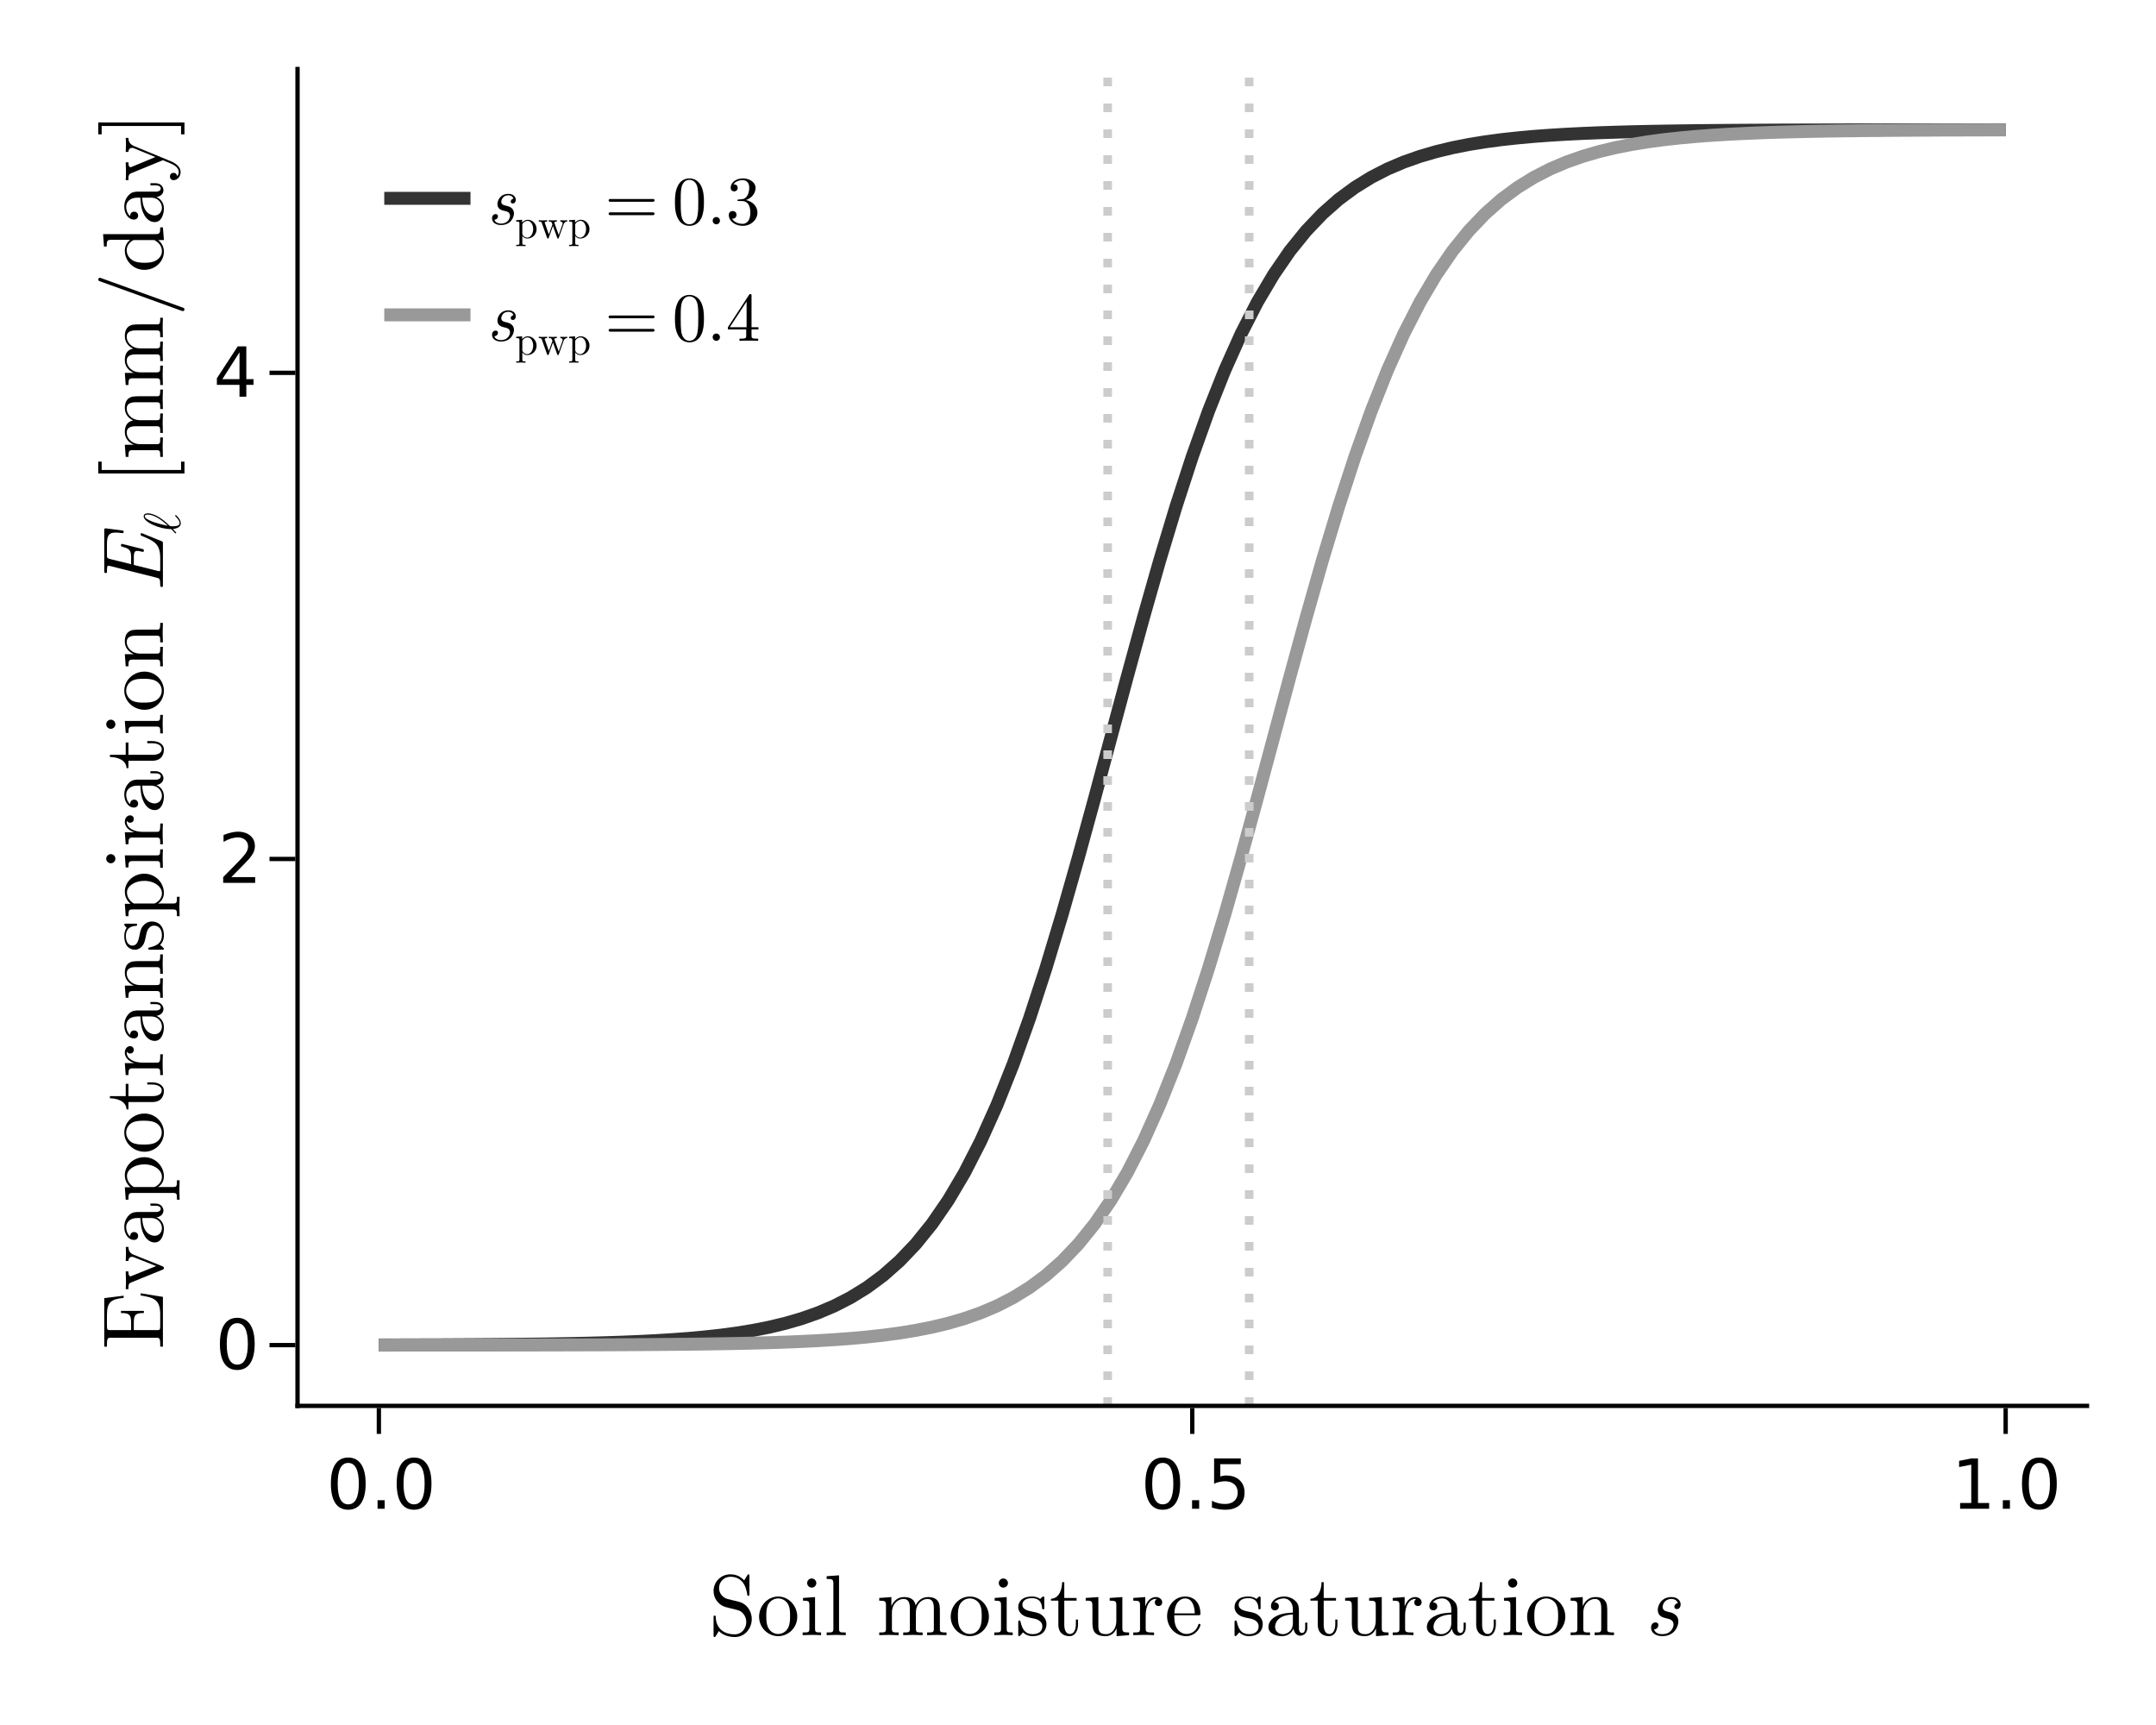 <?xml version="1.0" encoding="UTF-8"?>
<svg xmlns="http://www.w3.org/2000/svg" xmlns:xlink="http://www.w3.org/1999/xlink" width="375pt" height="300pt" viewBox="0 0 375 300" version="1.1">
<defs>
<g>
<symbol overflow="visible" id="glyph0-0-vE0OAO1x">
<path style="stroke:none;" d="M 0.75 0 L 6.75 0 L 6.75 -8.062 L 0.75 -8.062 Z M 1.5 -0.75 L 1.5 -7.312 L 6 -7.312 L 6 -0.75 Z M 1.5 -0.75 "/>
</symbol>
<symbol overflow="visible" id="glyph0-1-vE0OAO1x">
<path style="stroke:none;" d="M 7.484 -2.797 C 7.484 -4.297 6.5 -5.516 5.234 -5.812 L 3.312 -6.281 C 2.391 -6.516 1.797 -7.312 1.797 -8.188 C 1.797 -9.234 2.609 -10.156 3.781 -10.156 C 6.281 -10.156 6.609 -7.688 6.703 -7.016 C 6.719 -6.938 6.719 -6.844 6.891 -6.844 C 7.078 -6.844 7.078 -6.922 7.078 -7.203 L 7.078 -10.219 C 7.078 -10.469 7.078 -10.578 6.922 -10.578 C 6.812 -10.578 6.797 -10.562 6.688 -10.375 L 6.172 -9.531 C 5.719 -9.953 5.094 -10.578 3.766 -10.578 C 2.094 -10.578 0.844 -9.25 0.844 -7.672 C 0.844 -6.422 1.641 -5.328 2.812 -4.922 C 2.969 -4.859 3.734 -4.688 4.781 -4.422 C 5.188 -4.312 5.641 -4.219 6.062 -3.656 C 6.375 -3.266 6.531 -2.781 6.531 -2.281 C 6.531 -1.219 5.781 -0.141 4.516 -0.141 C 4.078 -0.141 2.938 -0.203 2.141 -0.938 C 1.281 -1.75 1.234 -2.719 1.219 -3.25 C 1.203 -3.406 1.078 -3.406 1.031 -3.406 C 0.844 -3.406 0.844 -3.297 0.844 -3.031 L 0.844 -0.031 C 0.844 0.219 0.844 0.328 1 0.328 C 1.109 0.328 1.125 0.297 1.234 0.141 C 1.234 0.141 1.281 0.078 1.766 -0.719 C 2.234 -0.203 3.188 0.328 4.531 0.328 C 6.281 0.328 7.484 -1.141 7.484 -2.797 Z M 7.484 -2.797 "/>
</symbol>
<symbol overflow="visible" id="glyph0-2-vE0OAO1x">
<path style="stroke:none;" d="M 3.703 0 L 3.703 -0.469 C 2.719 -0.469 2.656 -0.547 2.656 -1.125 L 2.656 -6.625 L 0.562 -6.469 L 0.562 -6 C 1.531 -6 1.672 -5.906 1.672 -5.172 L 1.672 -1.141 C 1.672 -0.469 1.5 -0.469 0.5 -0.469 L 0.5 0 L 2.141 -0.047 C 2.672 -0.047 3.188 -0.016 3.703 0 Z M 2.875 -9.062 C 2.875 -9.469 2.531 -9.859 2.078 -9.859 C 1.578 -9.859 1.281 -9.438 1.281 -9.062 C 1.281 -8.656 1.625 -8.266 2.062 -8.266 C 2.578 -8.266 2.875 -8.688 2.875 -9.062 Z M 2.875 -9.062 "/>
</symbol>
<symbol overflow="visible" id="glyph1-0-vE0OAO1x">
<path style="stroke:none;" d="M 0.75 0 L 6.75 0 L 6.75 -8.062 L 0.75 -8.062 Z M 1.5 -0.75 L 1.5 -7.312 L 6 -7.312 L 6 -0.75 Z M 1.5 -0.75 "/>
</symbol>
<symbol overflow="visible" id="glyph1-1-vE0OAO1x">
<path style="stroke:none;" d="M 7.062 -3.203 C 7.062 -5.125 5.562 -6.719 3.75 -6.719 C 1.875 -6.719 0.422 -5.078 0.422 -3.203 C 0.422 -1.281 1.984 0.172 3.734 0.172 C 5.547 0.172 7.062 -1.312 7.062 -3.203 Z M 5.812 -3.328 C 5.812 -2.797 5.812 -1.984 5.484 -1.312 C 5.156 -0.641 4.5 -0.203 3.75 -0.203 C 3.109 -0.203 2.438 -0.531 2.047 -1.219 C 1.672 -1.875 1.672 -2.797 1.672 -3.328 C 1.672 -3.922 1.672 -4.719 2.031 -5.391 C 2.438 -6.078 3.141 -6.391 3.734 -6.391 C 4.391 -6.391 5.047 -6.062 5.438 -5.422 C 5.812 -4.766 5.812 -3.906 5.812 -3.328 Z M 5.812 -3.328 "/>
</symbol>
<symbol overflow="visible" id="glyph1-2-vE0OAO1x">
<path style="stroke:none;" d="M 3.828 0 L 3.828 -0.469 C 2.812 -0.469 2.656 -0.469 2.656 -1.141 L 2.656 -10.406 L 0.5 -10.25 L 0.5 -9.781 C 1.547 -9.781 1.672 -9.672 1.672 -8.938 L 1.672 -1.141 C 1.672 -0.469 1.5 -0.469 0.5 -0.469 L 0.5 0 L 2.156 -0.047 Z M 3.828 0 "/>
</symbol>
<symbol overflow="visible" id="glyph1-3-vE0OAO1x">
<path style="stroke:none;" d=""/>
</symbol>
<symbol overflow="visible" id="glyph1-4-vE0OAO1x">
<path style="stroke:none;" d="M 3.703 0 L 3.703 -0.469 C 2.719 -0.469 2.656 -0.547 2.656 -1.125 L 2.656 -6.625 L 0.562 -6.469 L 0.562 -6 C 1.531 -6 1.672 -5.906 1.672 -5.172 L 1.672 -1.141 C 1.672 -0.469 1.5 -0.469 0.5 -0.469 L 0.5 0 L 2.141 -0.047 C 2.672 -0.047 3.188 -0.016 3.703 0 Z M 2.875 -9.062 C 2.875 -9.469 2.531 -9.859 2.078 -9.859 C 1.578 -9.859 1.281 -9.438 1.281 -9.062 C 1.281 -8.656 1.625 -8.266 2.062 -8.266 C 2.578 -8.266 2.875 -8.688 2.875 -9.062 Z M 2.875 -9.062 "/>
</symbol>
<symbol overflow="visible" id="glyph1-5-vE0OAO1x">
<path style="stroke:none;" d="M 5.406 -1.922 C 5.406 -2.719 4.953 -3.172 4.766 -3.344 C 4.281 -3.828 3.688 -3.938 3.062 -4.062 C 2.219 -4.234 1.219 -4.422 1.219 -5.297 C 1.219 -5.812 1.609 -6.438 2.891 -6.438 C 4.547 -6.438 4.625 -5.078 4.656 -4.625 C 4.672 -4.484 4.828 -4.484 4.828 -4.484 C 5.031 -4.484 5.031 -4.562 5.031 -4.844 L 5.031 -6.359 C 5.031 -6.609 5.031 -6.719 4.859 -6.719 C 4.781 -6.719 4.75 -6.719 4.562 -6.547 C 4.516 -6.484 4.359 -6.344 4.312 -6.297 C 3.734 -6.719 3.125 -6.719 2.891 -6.719 C 1.062 -6.719 0.5 -5.719 0.5 -4.875 C 0.5 -4.344 0.734 -3.938 1.141 -3.594 C 1.625 -3.203 2.047 -3.125 3.125 -2.906 C 3.453 -2.844 4.688 -2.609 4.688 -1.531 C 4.688 -0.766 4.156 -0.172 2.984 -0.172 C 1.719 -0.172 1.188 -1.016 0.906 -2.297 C 0.859 -2.484 0.844 -2.547 0.688 -2.547 C 0.5 -2.547 0.5 -2.438 0.5 -2.172 L 0.5 -0.188 C 0.5 0.062 0.5 0.172 0.656 0.172 C 0.734 0.172 0.75 0.156 1.031 -0.141 C 1.062 -0.172 1.062 -0.188 1.328 -0.484 C 2 0.156 2.672 0.172 2.984 0.172 C 4.703 0.172 5.406 -0.844 5.406 -1.922 Z M 5.406 -1.922 "/>
</symbol>
<symbol overflow="visible" id="glyph1-6-vE0OAO1x">
<path style="stroke:none;" d="M 4.984 -1.859 L 4.984 -2.719 L 4.609 -2.719 L 4.609 -1.891 C 4.609 -0.781 4.156 -0.203 3.594 -0.203 C 2.594 -0.203 2.594 -1.578 2.594 -1.828 L 2.594 -6 L 4.734 -6 L 4.734 -6.469 L 2.594 -6.469 L 2.594 -9.219 L 2.219 -9.219 C 2.203 -8 1.75 -6.391 0.281 -6.328 L 0.281 -6 L 1.562 -6 L 1.562 -1.859 C 1.562 -0.016 2.953 0.172 3.5 0.172 C 4.562 0.172 4.984 -0.906 4.984 -1.859 Z M 4.984 -1.859 "/>
</symbol>
<symbol overflow="visible" id="glyph1-7-vE0OAO1x">
<path style="stroke:none;" d="M 5.453 -5.719 C 5.453 -6.188 5 -6.625 4.344 -6.625 C 3.25 -6.625 2.719 -5.625 2.5 -4.984 L 2.5 -6.625 L 0.422 -6.469 L 0.422 -6 C 1.469 -6 1.594 -5.891 1.594 -5.156 L 1.594 -1.141 C 1.594 -0.469 1.422 -0.469 0.422 -0.469 L 0.422 0 L 2.125 -0.047 C 2.734 -0.047 3.438 -0.047 4.031 0 L 4.031 -0.469 L 3.719 -0.469 C 2.609 -0.469 2.578 -0.625 2.578 -1.172 L 2.578 -3.484 C 2.578 -4.969 3.203 -6.297 4.344 -6.297 C 4.453 -6.297 4.484 -6.297 4.516 -6.281 C 4.469 -6.266 4.172 -6.094 4.172 -5.703 C 4.172 -5.281 4.484 -5.062 4.812 -5.062 C 5.078 -5.062 5.453 -5.234 5.453 -5.719 Z M 5.453 -5.719 "/>
</symbol>
<symbol overflow="visible" id="glyph2-0-vE0OAO1x">
<path style="stroke:none;" d="M 0.75 0 L 6.75 0 L 6.75 -8.062 L 0.75 -8.062 Z M 1.5 -0.75 L 1.5 -7.312 L 6 -7.312 L 6 -0.75 Z M 1.5 -0.75 "/>
</symbol>
<symbol overflow="visible" id="glyph2-1-vE0OAO1x">
<path style="stroke:none;" d="M 12.188 0 L 12.188 -0.469 C 11.422 -0.469 11.047 -0.469 11.031 -0.922 L 11.031 -3.781 C 11.031 -5.062 11.031 -5.531 10.562 -6.078 C 10.344 -6.328 9.859 -6.625 8.984 -6.625 C 7.719 -6.625 7.062 -5.734 6.812 -5.156 C 6.594 -6.469 5.484 -6.625 4.812 -6.625 C 3.719 -6.625 3.016 -5.984 2.594 -5.062 L 2.594 -6.625 L 0.484 -6.469 L 0.484 -6 C 1.531 -6 1.656 -5.891 1.656 -5.156 L 1.656 -1.141 C 1.656 -0.469 1.484 -0.469 0.484 -0.469 L 0.484 0 L 2.172 -0.047 L 3.859 0 L 3.859 -0.469 C 2.844 -0.469 2.688 -0.469 2.688 -1.141 L 2.688 -3.906 C 2.688 -5.453 3.75 -6.297 4.703 -6.297 C 5.656 -6.297 5.812 -5.484 5.812 -4.641 L 5.812 -1.141 C 5.812 -0.469 5.656 -0.469 4.656 -0.469 L 4.656 0 L 6.344 -0.047 L 8.031 0 L 8.031 -0.469 C 7.016 -0.469 6.859 -0.469 6.859 -1.141 L 6.859 -3.906 C 6.859 -5.453 7.922 -6.297 8.875 -6.297 C 9.828 -6.297 9.984 -5.484 9.984 -4.641 L 9.984 -1.141 C 9.984 -0.469 9.828 -0.469 8.812 -0.469 L 8.812 0 L 10.516 -0.047 Z M 12.188 0 "/>
</symbol>
<symbol overflow="visible" id="glyph2-2-vE0OAO1x">
<path style="stroke:none;" d="M 7.062 -3.203 C 7.062 -5.125 5.562 -6.719 3.75 -6.719 C 1.875 -6.719 0.422 -5.078 0.422 -3.203 C 0.422 -1.281 1.984 0.172 3.734 0.172 C 5.547 0.172 7.062 -1.312 7.062 -3.203 Z M 5.812 -3.328 C 5.812 -2.797 5.812 -1.984 5.484 -1.312 C 5.156 -0.641 4.5 -0.203 3.75 -0.203 C 3.109 -0.203 2.438 -0.531 2.047 -1.219 C 1.672 -1.875 1.672 -2.797 1.672 -3.328 C 1.672 -3.922 1.672 -4.719 2.031 -5.391 C 2.438 -6.078 3.141 -6.391 3.734 -6.391 C 4.391 -6.391 5.047 -6.062 5.438 -5.422 C 5.812 -4.766 5.812 -3.906 5.812 -3.328 Z M 5.812 -3.328 "/>
</symbol>
<symbol overflow="visible" id="glyph3-0-vE0OAO1x">
<path style="stroke:none;" d="M 0.75 0 L 6.75 0 L 6.75 -8.062 L 0.75 -8.062 Z M 1.5 -0.75 L 1.5 -7.312 L 6 -7.312 L 6 -0.75 Z M 1.5 -0.75 "/>
</symbol>
<symbol overflow="visible" id="glyph3-1-vE0OAO1x">
<path style="stroke:none;" d="M 4.984 -1.859 L 4.984 -2.719 L 4.609 -2.719 L 4.609 -1.891 C 4.609 -0.781 4.156 -0.203 3.594 -0.203 C 2.594 -0.203 2.594 -1.578 2.594 -1.828 L 2.594 -6 L 4.734 -6 L 4.734 -6.469 L 2.594 -6.469 L 2.594 -9.219 L 2.219 -9.219 C 2.203 -8 1.75 -6.391 0.281 -6.328 L 0.281 -6 L 1.562 -6 L 1.562 -1.859 C 1.562 -0.016 2.953 0.172 3.5 0.172 C 4.562 0.172 4.984 -0.906 4.984 -1.859 Z M 4.984 -1.859 "/>
</symbol>
<symbol overflow="visible" id="glyph3-2-vE0OAO1x">
<path style="stroke:none;" d="M 6.219 -1.781 C 6.219 -1.938 6.109 -1.969 6.031 -1.969 C 5.891 -1.969 5.859 -1.875 5.828 -1.75 C 5.312 -0.203 3.953 -0.203 3.812 -0.203 C 3.062 -0.203 2.453 -0.656 2.109 -1.219 C 1.672 -1.938 1.672 -2.922 1.672 -3.469 L 5.844 -3.469 C 6.188 -3.469 6.219 -3.469 6.219 -3.781 C 6.219 -5.266 5.422 -6.719 3.547 -6.719 C 1.797 -6.719 0.422 -5.172 0.422 -3.297 C 0.422 -1.297 2 0.172 3.719 0.172 C 5.547 0.172 6.219 -1.5 6.219 -1.781 Z M 5.234 -3.781 L 1.688 -3.781 C 1.766 -6.016 3.031 -6.391 3.547 -6.391 C 5.078 -6.391 5.234 -4.359 5.234 -3.781 Z M 5.234 -3.781 "/>
</symbol>
<symbol overflow="visible" id="glyph3-3-vE0OAO1x">
<path style="stroke:none;" d="M 8.031 0 L 8.031 -0.469 C 6.969 -0.469 6.859 -0.562 6.859 -1.312 L 6.859 -6.625 L 4.656 -6.469 L 4.656 -6 C 5.703 -6 5.812 -5.891 5.812 -5.156 L 5.812 -2.484 C 5.812 -1.188 5.094 -0.172 4 -0.172 C 2.75 -0.172 2.688 -0.875 2.688 -1.656 L 2.688 -6.625 L 0.484 -6.469 L 0.484 -6 C 1.656 -6 1.656 -5.953 1.656 -4.625 L 1.656 -2.375 C 1.656 -1.203 1.656 0.172 3.938 0.172 C 4.766 0.172 5.438 -0.25 5.859 -1.188 L 5.859 0.172 Z M 8.031 0 "/>
</symbol>
<symbol overflow="visible" id="glyph3-4-vE0OAO1x">
<path style="stroke:none;" d="M 7.25 -1.328 L 7.25 -2.172 L 6.875 -2.172 L 6.875 -1.328 C 6.875 -0.469 6.5 -0.375 6.328 -0.375 C 5.828 -0.375 5.781 -1.047 5.781 -1.125 L 5.781 -4.125 C 5.781 -4.75 5.781 -5.344 5.234 -5.891 C 4.656 -6.484 3.906 -6.719 3.188 -6.719 C 1.953 -6.719 0.922 -6.016 0.922 -5.031 C 0.922 -4.578 1.219 -4.312 1.609 -4.312 C 2.031 -4.312 2.297 -4.625 2.297 -5.016 C 2.297 -5.188 2.219 -5.688 1.531 -5.703 C 1.938 -6.219 2.672 -6.391 3.156 -6.391 C 3.891 -6.391 4.734 -5.812 4.734 -4.469 L 4.734 -3.922 C 3.969 -3.875 2.922 -3.828 1.984 -3.375 C 0.859 -2.859 0.484 -2.078 0.484 -1.422 C 0.484 -0.203 1.938 0.172 2.875 0.172 C 3.875 0.172 4.562 -0.438 4.844 -1.141 C 4.906 -0.547 5.312 0.094 6.016 0.094 C 6.328 0.094 7.25 -0.125 7.25 -1.328 Z M 4.734 -2.094 C 4.734 -0.672 3.656 -0.172 2.984 -0.172 C 2.25 -0.172 1.641 -0.688 1.641 -1.438 C 1.641 -2.266 2.266 -3.516 4.734 -3.594 Z M 4.734 -2.094 "/>
</symbol>
<symbol overflow="visible" id="glyph4-0-vE0OAO1x">
<path style="stroke:none;" d="M 0.75 0 L 6.75 0 L 6.75 -8.062 L 0.75 -8.062 Z M 1.5 -0.75 L 1.5 -7.312 L 6 -7.312 L 6 -0.75 Z M 1.5 -0.75 "/>
</symbol>
<symbol overflow="visible" id="glyph4-1-vE0OAO1x">
<path style="stroke:none;" d="M 8.031 0 L 8.031 -0.469 C 6.969 -0.469 6.859 -0.562 6.859 -1.312 L 6.859 -6.625 L 4.656 -6.469 L 4.656 -6 C 5.703 -6 5.812 -5.891 5.812 -5.156 L 5.812 -2.484 C 5.812 -1.188 5.094 -0.172 4 -0.172 C 2.75 -0.172 2.688 -0.875 2.688 -1.656 L 2.688 -6.625 L 0.484 -6.469 L 0.484 -6 C 1.656 -6 1.656 -5.953 1.656 -4.625 L 1.656 -2.375 C 1.656 -1.203 1.656 0.172 3.938 0.172 C 4.766 0.172 5.438 -0.25 5.859 -1.188 L 5.859 0.172 Z M 8.031 0 "/>
</symbol>
<symbol overflow="visible" id="glyph5-0-vE0OAO1x">
<path style="stroke:none;" d="M 0.75 0 L 6.75 0 L 6.75 -8.062 L 0.75 -8.062 Z M 1.5 -0.75 L 1.5 -7.312 L 6 -7.312 L 6 -0.75 Z M 1.5 -0.75 "/>
</symbol>
<symbol overflow="visible" id="glyph5-1-vE0OAO1x">
<path style="stroke:none;" d="M 5.453 -5.719 C 5.453 -6.188 5 -6.625 4.344 -6.625 C 3.25 -6.625 2.719 -5.625 2.5 -4.984 L 2.5 -6.625 L 0.422 -6.469 L 0.422 -6 C 1.469 -6 1.594 -5.891 1.594 -5.156 L 1.594 -1.141 C 1.594 -0.469 1.422 -0.469 0.422 -0.469 L 0.422 0 L 2.125 -0.047 C 2.734 -0.047 3.438 -0.047 4.031 0 L 4.031 -0.469 L 3.719 -0.469 C 2.609 -0.469 2.578 -0.625 2.578 -1.172 L 2.578 -3.484 C 2.578 -4.969 3.203 -6.297 4.344 -6.297 C 4.453 -6.297 4.484 -6.297 4.516 -6.281 C 4.469 -6.266 4.172 -6.094 4.172 -5.703 C 4.172 -5.281 4.484 -5.062 4.812 -5.062 C 5.078 -5.062 5.453 -5.234 5.453 -5.719 Z M 5.453 -5.719 "/>
</symbol>
<symbol overflow="visible" id="glyph5-2-vE0OAO1x">
<path style="stroke:none;" d=""/>
</symbol>
<symbol overflow="visible" id="glyph5-3-vE0OAO1x">
<path style="stroke:none;" d="M 7.25 -1.328 L 7.25 -2.172 L 6.875 -2.172 L 6.875 -1.328 C 6.875 -0.469 6.5 -0.375 6.328 -0.375 C 5.828 -0.375 5.781 -1.047 5.781 -1.125 L 5.781 -4.125 C 5.781 -4.75 5.781 -5.344 5.234 -5.891 C 4.656 -6.484 3.906 -6.719 3.188 -6.719 C 1.953 -6.719 0.922 -6.016 0.922 -5.031 C 0.922 -4.578 1.219 -4.312 1.609 -4.312 C 2.031 -4.312 2.297 -4.625 2.297 -5.016 C 2.297 -5.188 2.219 -5.688 1.531 -5.703 C 1.938 -6.219 2.672 -6.391 3.156 -6.391 C 3.891 -6.391 4.734 -5.812 4.734 -4.469 L 4.734 -3.922 C 3.969 -3.875 2.922 -3.828 1.984 -3.375 C 0.859 -2.859 0.484 -2.078 0.484 -1.422 C 0.484 -0.203 1.938 0.172 2.875 0.172 C 3.875 0.172 4.562 -0.438 4.844 -1.141 C 4.906 -0.547 5.312 0.094 6.016 0.094 C 6.328 0.094 7.25 -0.125 7.25 -1.328 Z M 4.734 -2.094 C 4.734 -0.672 3.656 -0.172 2.984 -0.172 C 2.25 -0.172 1.641 -0.688 1.641 -1.438 C 1.641 -2.266 2.266 -3.516 4.734 -3.594 Z M 4.734 -2.094 "/>
</symbol>
<symbol overflow="visible" id="glyph5-4-vE0OAO1x">
<path style="stroke:none;" d="M 3.703 0 L 3.703 -0.469 C 2.719 -0.469 2.656 -0.547 2.656 -1.125 L 2.656 -6.625 L 0.562 -6.469 L 0.562 -6 C 1.531 -6 1.672 -5.906 1.672 -5.172 L 1.672 -1.141 C 1.672 -0.469 1.5 -0.469 0.5 -0.469 L 0.5 0 L 2.141 -0.047 C 2.672 -0.047 3.188 -0.016 3.703 0 Z M 2.875 -9.062 C 2.875 -9.469 2.531 -9.859 2.078 -9.859 C 1.578 -9.859 1.281 -9.438 1.281 -9.062 C 1.281 -8.656 1.625 -8.266 2.062 -8.266 C 2.578 -8.266 2.875 -8.688 2.875 -9.062 Z M 2.875 -9.062 "/>
</symbol>
<symbol overflow="visible" id="glyph5-5-vE0OAO1x">
<path style="stroke:none;" d="M 8.031 0 L 8.031 -0.469 C 7.25 -0.469 6.875 -0.469 6.859 -0.922 L 6.859 -3.781 C 6.859 -5.062 6.859 -5.531 6.391 -6.078 C 6.188 -6.328 5.688 -6.625 4.812 -6.625 C 3.719 -6.625 3.016 -5.984 2.594 -5.062 L 2.594 -6.625 L 0.484 -6.469 L 0.484 -6 C 1.531 -6 1.656 -5.891 1.656 -5.156 L 1.656 -1.141 C 1.656 -0.469 1.484 -0.469 0.484 -0.469 L 0.484 0 L 2.172 -0.047 L 3.859 0 L 3.859 -0.469 C 2.844 -0.469 2.688 -0.469 2.688 -1.141 L 2.688 -3.906 C 2.688 -5.453 3.75 -6.297 4.703 -6.297 C 5.656 -6.297 5.812 -5.484 5.812 -4.641 L 5.812 -1.141 C 5.812 -0.469 5.656 -0.469 4.656 -0.469 L 4.656 0 L 6.344 -0.047 Z M 8.031 0 "/>
</symbol>
<symbol overflow="visible" id="glyph6-0-vE0OAO1x">
<path style="stroke:none;" d=""/>
</symbol>
<symbol overflow="visible" id="glyph6-1-vE0OAO1x">
<path style="stroke:none;" d="M 5.891 -2.359 C 5.891 -3.656 4.719 -3.938 4.109 -4.062 C 3.688 -4.156 3.156 -4.281 3.156 -4.922 C 3.156 -5.281 3.469 -6.297 4.672 -6.297 C 5.062 -6.297 5.625 -6.156 5.797 -5.562 C 5.312 -5.5 5.188 -5.094 5.188 -4.953 C 5.188 -4.781 5.281 -4.531 5.641 -4.531 C 5.891 -4.531 6.281 -4.703 6.281 -5.359 C 6.281 -6.047 5.672 -6.625 4.688 -6.625 C 2.922 -6.625 2.312 -5.188 2.312 -4.406 C 2.312 -3.25 3.281 -3.047 3.703 -2.953 C 4.359 -2.812 5.047 -2.656 5.047 -1.844 C 5.047 -1.359 4.641 -0.172 3.094 -0.172 C 2.766 -0.172 1.891 -0.234 1.656 -1 C 2.422 -1.078 2.422 -1.734 2.422 -1.734 C 2.422 -2.031 2.219 -2.219 1.906 -2.219 C 1.562 -2.219 1.141 -1.969 1.141 -1.297 C 1.141 -0.375 2.016 0.172 3.078 0.172 C 5.328 0.172 5.891 -1.672 5.891 -2.359 Z M 5.891 -2.359 "/>
</symbol>
<symbol overflow="visible" id="glyph7-0-vE0OAO1x">
<path style="stroke:none;" d="M 0.594 2.125 L 0.594 -8.469 L 6.594 -8.469 L 6.594 2.125 Z M 1.266 1.453 L 5.938 1.453 L 5.938 -7.781 L 1.266 -7.781 Z M 1.266 1.453 "/>
</symbol>
<symbol overflow="visible" id="glyph7-1-vE0OAO1x">
<path style="stroke:none;" d="M 3.812 -7.969 C 3.207 -7.969 2.75 -7.664 2.438 -7.062 C 2.133 -6.469 1.984 -5.566 1.984 -4.359 C 1.984 -3.16 2.133 -2.258 2.438 -1.656 C 2.75 -1.062 3.207 -0.766 3.812 -0.766 C 4.426 -0.766 4.883 -1.062 5.188 -1.656 C 5.5 -2.258 5.656 -3.16 5.656 -4.359 C 5.656 -5.566 5.5 -6.469 5.188 -7.062 C 4.883 -7.664 4.426 -7.969 3.812 -7.969 Z M 3.812 -8.906 C 4.789 -8.906 5.539 -8.516 6.062 -7.734 C 6.582 -6.961 6.844 -5.836 6.844 -4.359 C 6.844 -2.891 6.582 -1.766 6.062 -0.984 C 5.539 -0.211 4.789 0.172 3.812 0.172 C 2.832 0.172 2.082 -0.211 1.562 -0.984 C 1.051 -1.766 0.797 -2.891 0.797 -4.359 C 0.797 -5.836 1.051 -6.961 1.562 -7.734 C 2.082 -8.516 2.832 -8.906 3.812 -8.906 Z M 3.812 -8.906 "/>
</symbol>
<symbol overflow="visible" id="glyph7-2-vE0OAO1x">
<path style="stroke:none;" d="M 1.281 -1.484 L 2.516 -1.484 L 2.516 0 L 1.281 0 Z M 1.281 -1.484 "/>
</symbol>
<symbol overflow="visible" id="glyph7-3-vE0OAO1x">
<path style="stroke:none;" d="M 1.297 -8.75 L 5.938 -8.75 L 5.938 -7.75 L 2.375 -7.75 L 2.375 -5.609 C 2.551 -5.672 2.723 -5.711 2.891 -5.734 C 3.066 -5.766 3.238 -5.781 3.406 -5.781 C 4.383 -5.781 5.16 -5.508 5.734 -4.969 C 6.305 -4.438 6.594 -3.719 6.594 -2.812 C 6.594 -1.863 6.297 -1.129 5.703 -0.609 C 5.117 -0.086 4.297 0.172 3.234 0.172 C 2.859 0.172 2.477 0.141 2.094 0.078 C 1.719 0.016 1.328 -0.078 0.922 -0.203 L 0.922 -1.391 C 1.273 -1.203 1.641 -1.062 2.016 -0.969 C 2.391 -0.875 2.785 -0.828 3.203 -0.828 C 3.879 -0.828 4.414 -1.004 4.812 -1.359 C 5.207 -1.711 5.406 -2.195 5.406 -2.812 C 5.406 -3.414 5.207 -3.895 4.812 -4.25 C 4.414 -4.602 3.879 -4.781 3.203 -4.781 C 2.891 -4.781 2.57 -4.742 2.25 -4.672 C 1.938 -4.609 1.617 -4.504 1.297 -4.359 Z M 1.297 -8.75 "/>
</symbol>
<symbol overflow="visible" id="glyph7-4-vE0OAO1x">
<path style="stroke:none;" d="M 1.484 -1 L 3.422 -1 L 3.422 -7.672 L 1.312 -7.25 L 1.312 -8.328 L 3.406 -8.75 L 4.594 -8.75 L 4.594 -1 L 6.531 -1 L 6.531 0 L 1.484 0 Z M 1.484 -1 "/>
</symbol>
<symbol overflow="visible" id="glyph8-0-vE0OAO1x">
<path style="stroke:none;" d="M 0.594 2.125 L 0.594 -8.469 L 6.594 -8.469 L 6.594 2.125 Z M 1.266 1.453 L 5.938 1.453 L 5.938 -7.781 L 1.266 -7.781 Z M 1.266 1.453 "/>
</symbol>
<symbol overflow="visible" id="glyph8-1-vE0OAO1x">
<path style="stroke:none;" d="M 1.281 -1.484 L 2.516 -1.484 L 2.516 0 L 1.281 0 Z M 1.281 -1.484 "/>
</symbol>
<symbol overflow="visible" id="glyph8-2-vE0OAO1x">
<path style="stroke:none;" d="M 3.812 -7.969 C 3.207 -7.969 2.75 -7.664 2.438 -7.062 C 2.133 -6.469 1.984 -5.566 1.984 -4.359 C 1.984 -3.16 2.133 -2.258 2.438 -1.656 C 2.75 -1.062 3.207 -0.766 3.812 -0.766 C 4.426 -0.766 4.883 -1.062 5.188 -1.656 C 5.5 -2.258 5.656 -3.16 5.656 -4.359 C 5.656 -5.566 5.5 -6.469 5.188 -7.062 C 4.883 -7.664 4.426 -7.969 3.812 -7.969 Z M 3.812 -8.906 C 4.789 -8.906 5.539 -8.516 6.062 -7.734 C 6.582 -6.961 6.844 -5.836 6.844 -4.359 C 6.844 -2.891 6.582 -1.766 6.062 -0.984 C 5.539 -0.211 4.789 0.172 3.812 0.172 C 2.832 0.172 2.082 -0.211 1.562 -0.984 C 1.051 -1.766 0.797 -2.891 0.797 -4.359 C 0.797 -5.836 1.051 -6.961 1.562 -7.734 C 2.082 -8.516 2.832 -8.906 3.812 -8.906 Z M 3.812 -8.906 "/>
</symbol>
<symbol overflow="visible" id="glyph9-0-vE0OAO1x">
<path style="stroke:none;" d="M 0.594 2.125 L 0.594 -8.469 L 6.594 -8.469 L 6.594 2.125 Z M 1.266 1.453 L 5.938 1.453 L 5.938 -7.781 L 1.266 -7.781 Z M 1.266 1.453 "/>
</symbol>
<symbol overflow="visible" id="glyph9-1-vE0OAO1x">
<path style="stroke:none;" d="M 3.812 -7.969 C 3.207 -7.969 2.75 -7.664 2.438 -7.062 C 2.133 -6.469 1.984 -5.566 1.984 -4.359 C 1.984 -3.16 2.133 -2.258 2.438 -1.656 C 2.75 -1.062 3.207 -0.766 3.812 -0.766 C 4.426 -0.766 4.883 -1.062 5.188 -1.656 C 5.5 -2.258 5.656 -3.16 5.656 -4.359 C 5.656 -5.566 5.5 -6.469 5.188 -7.062 C 4.883 -7.664 4.426 -7.969 3.812 -7.969 Z M 3.812 -8.906 C 4.789 -8.906 5.539 -8.516 6.062 -7.734 C 6.582 -6.961 6.844 -5.836 6.844 -4.359 C 6.844 -2.891 6.582 -1.766 6.062 -0.984 C 5.539 -0.211 4.789 0.172 3.812 0.172 C 2.832 0.172 2.082 -0.211 1.562 -0.984 C 1.051 -1.766 0.797 -2.891 0.797 -4.359 C 0.797 -5.836 1.051 -6.961 1.562 -7.734 C 2.082 -8.516 2.832 -8.906 3.812 -8.906 Z M 3.812 -8.906 "/>
</symbol>
<symbol overflow="visible" id="glyph9-2-vE0OAO1x">
<path style="stroke:none;" d="M 1.281 -1.484 L 2.516 -1.484 L 2.516 0 L 1.281 0 Z M 1.281 -1.484 "/>
</symbol>
<symbol overflow="visible" id="glyph10-0-vE0OAO1x">
<path style="stroke:none;" d="M 0 -0.75 L 0 -6.75 L -8.062 -6.75 L -8.062 -0.75 Z M -0.75 -1.5 L -7.312 -1.5 L -7.312 -6 L -0.75 -6 Z M -0.75 -1.5 "/>
</symbol>
<symbol overflow="visible" id="glyph10-1-vE0OAO1x">
<path style="stroke:none;" d="M -3.875 -9.781 L -3.875 -9.406 C -1.562 -9.031 -0.469 -8.688 -0.469 -6.109 L -0.469 -4.109 C -0.469 -3.406 -0.562 -3.375 -1.062 -3.375 L -5.062 -3.375 L -5.062 -4.719 C -5.062 -6.188 -4.594 -6.344 -3.312 -6.344 L -3.312 -6.719 L -7.297 -6.719 L -7.297 -6.344 C -6 -6.344 -5.531 -6.188 -5.531 -4.719 L -5.531 -3.375 L -9.141 -3.375 C -9.625 -3.375 -9.734 -3.406 -9.734 -4.109 L -9.734 -6.047 C -9.734 -8.344 -8.906 -8.75 -6.828 -8.984 L -6.828 -9.359 L -10.203 -8.938 L -10.203 -0.5 L -9.734 -0.5 L -9.734 -0.859 C -9.734 -2.016 -9.562 -2.047 -9.031 -2.047 L -1.172 -2.047 C -0.625 -2.047 -0.469 -2.016 -0.469 -0.859 L -0.469 -0.5 L 0 -0.5 L 0 -9.156 Z M -3.875 -9.781 "/>
</symbol>
<symbol overflow="visible" id="glyph10-2-vE0OAO1x">
<path style="stroke:none;" d="M -6 -7.625 L -6.469 -7.625 C -6.438 -7.281 -6.422 -6.844 -6.422 -6.5 L -6.469 -5.188 L -6 -5.188 C -5.984 -5.75 -5.641 -5.906 -5.359 -5.906 C -5.219 -5.906 -5.156 -5.875 -5 -5.812 L -1.172 -4.297 L -5.359 -2.609 C -5.547 -2.516 -5.609 -2.516 -5.609 -2.516 C -6 -2.516 -6 -3.109 -6 -3.375 L -6.469 -3.375 L -6.422 -1.734 C -6.422 -1.328 -6.438 -0.734 -6.469 -0.281 L -6 -0.281 C -6 -1.234 -5.906 -1.297 -5.438 -1.484 L -0.125 -3.641 C 0.094 -3.734 0.172 -3.766 0.172 -3.953 C 0.172 -4.156 0.031 -4.219 -0.125 -4.281 L -5 -6.234 C -5.344 -6.375 -5.984 -6.625 -6 -7.625 Z M -6 -7.625 "/>
</symbol>
<symbol overflow="visible" id="glyph10-3-vE0OAO1x">
<path style="stroke:none;" d="M -3.234 -7.812 C -5.141 -7.812 -6.625 -6.359 -6.625 -4.688 C -6.625 -3.516 -5.969 -2.875 -5.641 -2.578 L -6.625 -2.578 L -6.469 -0.422 L -6 -0.422 C -6 -1.484 -5.906 -1.594 -5.25 -1.594 L 1.766 -1.594 C 2.438 -1.594 2.438 -1.422 2.438 -0.422 L 2.906 -0.422 L 2.859 -2.094 L 2.906 -3.797 L 2.438 -3.797 C 2.438 -2.797 2.438 -2.625 1.766 -2.625 L -0.891 -2.625 C -0.641 -2.703 0.172 -3.328 0.172 -4.469 C 0.172 -6.25 -1.312 -7.812 -3.234 -7.812 Z M -3.234 -6.562 C -1.422 -6.562 -0.172 -5.516 -0.172 -4.406 C -0.172 -3.812 -0.469 -3.234 -1.078 -2.828 C -1.391 -2.625 -1.406 -2.625 -1.703 -2.625 L -5.062 -2.625 C -5.812 -3.062 -6.25 -3.797 -6.25 -4.562 C -6.25 -5.656 -4.938 -6.562 -3.234 -6.562 Z M -3.234 -6.562 "/>
</symbol>
<symbol overflow="visible" id="glyph10-4-vE0OAO1x">
<path style="stroke:none;" d="M -1.859 -4.984 L -2.719 -4.984 L -2.719 -4.609 L -1.891 -4.609 C -0.781 -4.609 -0.203 -4.156 -0.203 -3.594 C -0.203 -2.594 -1.578 -2.594 -1.828 -2.594 L -6 -2.594 L -6 -4.734 L -6.469 -4.734 L -6.469 -2.594 L -9.219 -2.594 L -9.219 -2.219 C -8 -2.203 -6.391 -1.75 -6.328 -0.281 L -6 -0.281 L -6 -1.562 L -1.859 -1.562 C -0.016 -1.562 0.172 -2.953 0.172 -3.5 C 0.172 -4.562 -0.906 -4.984 -1.859 -4.984 Z M -1.859 -4.984 "/>
</symbol>
<symbol overflow="visible" id="glyph10-5-vE0OAO1x">
<path style="stroke:none;" d="M -1.328 -7.25 L -2.172 -7.25 L -2.172 -6.875 L -1.328 -6.875 C -0.469 -6.875 -0.375 -6.5 -0.375 -6.328 C -0.375 -5.828 -1.047 -5.781 -1.125 -5.781 L -4.125 -5.781 C -4.75 -5.781 -5.344 -5.781 -5.891 -5.234 C -6.484 -4.656 -6.719 -3.906 -6.719 -3.188 C -6.719 -1.953 -6.016 -0.922 -5.031 -0.922 C -4.578 -0.922 -4.312 -1.219 -4.312 -1.609 C -4.312 -2.031 -4.625 -2.297 -5.016 -2.297 C -5.188 -2.297 -5.688 -2.219 -5.703 -1.531 C -6.219 -1.938 -6.391 -2.672 -6.391 -3.156 C -6.391 -3.891 -5.812 -4.734 -4.469 -4.734 L -3.922 -4.734 C -3.875 -3.969 -3.828 -2.922 -3.375 -1.984 C -2.859 -0.859 -2.078 -0.484 -1.422 -0.484 C -0.203 -0.484 0.172 -1.938 0.172 -2.875 C 0.172 -3.875 -0.438 -4.562 -1.141 -4.844 C -0.547 -4.906 0.094 -5.312 0.094 -6.016 C 0.094 -6.328 -0.125 -7.25 -1.328 -7.25 Z M -2.094 -4.734 C -0.672 -4.734 -0.172 -3.656 -0.172 -2.984 C -0.172 -2.25 -0.688 -1.641 -1.438 -1.641 C -2.266 -1.641 -3.516 -2.266 -3.594 -4.734 Z M -2.094 -4.734 "/>
</symbol>
<symbol overflow="visible" id="glyph10-6-vE0OAO1x">
<path style="stroke:none;" d="M -5.719 -5.453 C -6.188 -5.453 -6.625 -5 -6.625 -4.344 C -6.625 -3.25 -5.625 -2.719 -4.984 -2.5 L -6.625 -2.5 L -6.469 -0.422 L -6 -0.422 C -6 -1.469 -5.891 -1.594 -5.156 -1.594 L -1.141 -1.594 C -0.469 -1.594 -0.469 -1.422 -0.469 -0.422 L 0 -0.422 L -0.047 -2.125 C -0.047 -2.734 -0.047 -3.438 0 -4.031 L -0.469 -4.031 L -0.469 -3.719 C -0.469 -2.609 -0.625 -2.578 -1.172 -2.578 L -3.484 -2.578 C -4.969 -2.578 -6.297 -3.203 -6.297 -4.344 C -6.297 -4.453 -6.297 -4.484 -6.281 -4.516 C -6.266 -4.469 -6.094 -4.172 -5.703 -4.172 C -5.281 -4.172 -5.062 -4.484 -5.062 -4.812 C -5.062 -5.078 -5.234 -5.453 -5.719 -5.453 Z M -5.719 -5.453 "/>
</symbol>
<symbol overflow="visible" id="glyph10-7-vE0OAO1x">
<path style="stroke:none;" d="M 0 -3.703 L -0.469 -3.703 C -0.469 -2.719 -0.547 -2.656 -1.125 -2.656 L -6.625 -2.656 L -6.469 -0.562 L -6 -0.562 C -6 -1.531 -5.906 -1.672 -5.172 -1.672 L -1.141 -1.672 C -0.469 -1.672 -0.469 -1.5 -0.469 -0.5 L 0 -0.5 L -0.047 -2.141 C -0.047 -2.672 -0.016 -3.188 0 -3.703 Z M -9.062 -2.875 C -9.469 -2.875 -9.859 -2.531 -9.859 -2.078 C -9.859 -1.578 -9.438 -1.281 -9.062 -1.281 C -8.656 -1.281 -8.266 -1.625 -8.266 -2.062 C -8.266 -2.578 -8.688 -2.875 -9.062 -2.875 Z M -9.062 -2.875 "/>
</symbol>
<symbol overflow="visible" id="glyph10-8-vE0OAO1x">
<path style="stroke:none;" d=""/>
</symbol>
<symbol overflow="visible" id="glyph10-9-vE0OAO1x">
<path style="stroke:none;" d="M 0 -12.188 L -0.469 -12.188 C -0.469 -11.422 -0.469 -11.047 -0.922 -11.031 L -3.781 -11.031 C -5.062 -11.031 -5.531 -11.031 -6.078 -10.562 C -6.328 -10.344 -6.625 -9.859 -6.625 -8.984 C -6.625 -7.719 -5.734 -7.062 -5.156 -6.812 C -6.469 -6.594 -6.625 -5.484 -6.625 -4.812 C -6.625 -3.719 -5.984 -3.016 -5.062 -2.594 L -6.625 -2.594 L -6.469 -0.484 L -6 -0.484 C -6 -1.531 -5.891 -1.656 -5.156 -1.656 L -1.141 -1.656 C -0.469 -1.656 -0.469 -1.484 -0.469 -0.484 L 0 -0.484 L -0.047 -2.172 L 0 -3.859 L -0.469 -3.859 C -0.469 -2.844 -0.469 -2.688 -1.141 -2.688 L -3.906 -2.688 C -5.453 -2.688 -6.297 -3.75 -6.297 -4.703 C -6.297 -5.656 -5.484 -5.812 -4.641 -5.812 L -1.141 -5.812 C -0.469 -5.812 -0.469 -5.656 -0.469 -4.656 L 0 -4.656 L -0.047 -6.344 L 0 -8.031 L -0.469 -8.031 C -0.469 -7.016 -0.469 -6.859 -1.141 -6.859 L -3.906 -6.859 C -5.453 -6.859 -6.297 -7.922 -6.297 -8.875 C -6.297 -9.828 -5.484 -9.984 -4.641 -9.984 L -1.141 -9.984 C -0.469 -9.984 -0.469 -9.828 -0.469 -8.812 L 0 -8.812 L -0.047 -10.516 Z M 0 -12.188 "/>
</symbol>
<symbol overflow="visible" id="glyph10-1-vE0OAO1x0">
<path style="stroke:none;" d="M -10.953 -6.641 C -11.109 -6.641 -11.25 -6.516 -11.25 -6.344 C -11.25 -6.141 -11.094 -6.078 -10.953 -6.031 L 3.188 -0.922 C 3.375 -0.844 3.453 -0.844 3.453 -0.844 C 3.609 -0.844 3.75 -0.969 3.75 -1.141 C 3.75 -1.344 3.594 -1.406 3.453 -1.453 L -10.688 -6.562 C -10.875 -6.641 -10.953 -6.641 -10.953 -6.641 Z M -10.953 -6.641 "/>
</symbol>
<symbol overflow="visible" id="glyph11-0-vE0OAO1x">
<path style="stroke:none;" d="M 0 -0.75 L 0 -6.75 L -8.062 -6.75 L -8.062 -0.75 Z M -0.75 -1.5 L -7.312 -1.5 L -7.312 -6 L -0.75 -6 Z M -0.75 -1.5 "/>
</symbol>
<symbol overflow="visible" id="glyph11-1-vE0OAO1x">
<path style="stroke:none;" d="M -1.328 -7.25 L -2.172 -7.25 L -2.172 -6.875 L -1.328 -6.875 C -0.469 -6.875 -0.375 -6.5 -0.375 -6.328 C -0.375 -5.828 -1.047 -5.781 -1.125 -5.781 L -4.125 -5.781 C -4.75 -5.781 -5.344 -5.781 -5.891 -5.234 C -6.484 -4.656 -6.719 -3.906 -6.719 -3.188 C -6.719 -1.953 -6.016 -0.922 -5.031 -0.922 C -4.578 -0.922 -4.312 -1.219 -4.312 -1.609 C -4.312 -2.031 -4.625 -2.297 -5.016 -2.297 C -5.188 -2.297 -5.688 -2.219 -5.703 -1.531 C -6.219 -1.938 -6.391 -2.672 -6.391 -3.156 C -6.391 -3.891 -5.812 -4.734 -4.469 -4.734 L -3.922 -4.734 C -3.875 -3.969 -3.828 -2.922 -3.375 -1.984 C -2.859 -0.859 -2.078 -0.484 -1.422 -0.484 C -0.203 -0.484 0.172 -1.938 0.172 -2.875 C 0.172 -3.875 -0.438 -4.562 -1.141 -4.844 C -0.547 -4.906 0.094 -5.312 0.094 -6.016 C 0.094 -6.328 -0.125 -7.25 -1.328 -7.25 Z M -2.094 -4.734 C -0.672 -4.734 -0.172 -3.656 -0.172 -2.984 C -0.172 -2.25 -0.688 -1.641 -1.438 -1.641 C -2.266 -1.641 -3.516 -2.266 -3.594 -4.734 Z M -2.094 -4.734 "/>
</symbol>
<symbol overflow="visible" id="glyph12-0-vE0OAO1x">
<path style="stroke:none;" d="M 0 -0.75 L 0 -6.75 L -8.062 -6.75 L -8.062 -0.75 Z M -0.75 -1.5 L -7.312 -1.5 L -7.312 -6 L -0.75 -6 Z M -0.75 -1.5 "/>
</symbol>
<symbol overflow="visible" id="glyph12-1-vE0OAO1x">
<path style="stroke:none;" d="M -3.203 -7.062 C -5.125 -7.062 -6.719 -5.562 -6.719 -3.75 C -6.719 -1.875 -5.078 -0.422 -3.203 -0.422 C -1.281 -0.422 0.172 -1.984 0.172 -3.734 C 0.172 -5.547 -1.312 -7.062 -3.203 -7.062 Z M -3.328 -5.812 C -2.797 -5.812 -1.984 -5.812 -1.312 -5.484 C -0.641 -5.156 -0.203 -4.5 -0.203 -3.75 C -0.203 -3.109 -0.531 -2.438 -1.219 -2.047 C -1.875 -1.672 -2.797 -1.672 -3.328 -1.672 C -3.922 -1.672 -4.719 -1.672 -5.391 -2.031 C -6.078 -2.438 -6.391 -3.141 -6.391 -3.734 C -6.391 -4.391 -6.062 -5.047 -5.422 -5.438 C -4.766 -5.812 -3.906 -5.812 -3.328 -5.812 Z M -3.328 -5.812 "/>
</symbol>
<symbol overflow="visible" id="glyph13-0-vE0OAO1x">
<path style="stroke:none;" d="M 0 -0.75 L 0 -6.75 L -8.062 -6.75 L -8.062 -0.75 Z M -0.75 -1.5 L -7.312 -1.5 L -7.312 -6 L -0.75 -6 Z M -0.75 -1.5 "/>
</symbol>
<symbol overflow="visible" id="glyph13-1-vE0OAO1x">
<path style="stroke:none;" d="M -5.719 -5.453 C -6.188 -5.453 -6.625 -5 -6.625 -4.344 C -6.625 -3.25 -5.625 -2.719 -4.984 -2.5 L -6.625 -2.5 L -6.469 -0.422 L -6 -0.422 C -6 -1.469 -5.891 -1.594 -5.156 -1.594 L -1.141 -1.594 C -0.469 -1.594 -0.469 -1.422 -0.469 -0.422 L 0 -0.422 L -0.047 -2.125 C -0.047 -2.734 -0.047 -3.438 0 -4.031 L -0.469 -4.031 L -0.469 -3.719 C -0.469 -2.609 -0.625 -2.578 -1.172 -2.578 L -3.484 -2.578 C -4.969 -2.578 -6.297 -3.203 -6.297 -4.344 C -6.297 -4.453 -6.297 -4.484 -6.281 -4.516 C -6.266 -4.469 -6.094 -4.172 -5.703 -4.172 C -5.281 -4.172 -5.062 -4.484 -5.062 -4.812 C -5.062 -5.078 -5.234 -5.453 -5.719 -5.453 Z M -5.719 -5.453 "/>
</symbol>
<symbol overflow="visible" id="glyph13-2-vE0OAO1x">
<path style="stroke:none;" d="M 0 -8.031 L -0.469 -8.031 C -0.469 -7.25 -0.469 -6.875 -0.922 -6.859 L -3.781 -6.859 C -5.062 -6.859 -5.531 -6.859 -6.078 -6.391 C -6.328 -6.188 -6.625 -5.688 -6.625 -4.812 C -6.625 -3.719 -5.984 -3.016 -5.062 -2.594 L -6.625 -2.594 L -6.469 -0.484 L -6 -0.484 C -6 -1.531 -5.891 -1.656 -5.156 -1.656 L -1.141 -1.656 C -0.469 -1.656 -0.469 -1.484 -0.469 -0.484 L 0 -0.484 L -0.047 -2.172 L 0 -3.859 L -0.469 -3.859 C -0.469 -2.844 -0.469 -2.688 -1.141 -2.688 L -3.906 -2.688 C -5.453 -2.688 -6.297 -3.75 -6.297 -4.703 C -6.297 -5.656 -5.484 -5.812 -4.641 -5.812 L -1.141 -5.812 C -0.469 -5.812 -0.469 -5.656 -0.469 -4.656 L 0 -4.656 L -0.047 -6.344 Z M 0 -8.031 "/>
</symbol>
<symbol overflow="visible" id="glyph13-3-vE0OAO1x">
<path style="stroke:none;" d="M 0 -12.188 L -0.469 -12.188 C -0.469 -11.422 -0.469 -11.047 -0.922 -11.031 L -3.781 -11.031 C -5.062 -11.031 -5.531 -11.031 -6.078 -10.562 C -6.328 -10.344 -6.625 -9.859 -6.625 -8.984 C -6.625 -7.719 -5.734 -7.062 -5.156 -6.812 C -6.469 -6.594 -6.625 -5.484 -6.625 -4.812 C -6.625 -3.719 -5.984 -3.016 -5.062 -2.594 L -6.625 -2.594 L -6.469 -0.484 L -6 -0.484 C -6 -1.531 -5.891 -1.656 -5.156 -1.656 L -1.141 -1.656 C -0.469 -1.656 -0.469 -1.484 -0.469 -0.484 L 0 -0.484 L -0.047 -2.172 L 0 -3.859 L -0.469 -3.859 C -0.469 -2.844 -0.469 -2.688 -1.141 -2.688 L -3.906 -2.688 C -5.453 -2.688 -6.297 -3.75 -6.297 -4.703 C -6.297 -5.656 -5.484 -5.812 -4.641 -5.812 L -1.141 -5.812 C -0.469 -5.812 -0.469 -5.656 -0.469 -4.656 L 0 -4.656 L -0.047 -6.344 L 0 -8.031 L -0.469 -8.031 C -0.469 -7.016 -0.469 -6.859 -1.141 -6.859 L -3.906 -6.859 C -5.453 -6.859 -6.297 -7.922 -6.297 -8.875 C -6.297 -9.828 -5.484 -9.984 -4.641 -9.984 L -1.141 -9.984 C -0.469 -9.984 -0.469 -9.828 -0.469 -8.812 L 0 -8.812 L -0.047 -10.516 Z M 0 -12.188 "/>
</symbol>
<symbol overflow="visible" id="glyph13-4-vE0OAO1x">
<path style="stroke:none;" d="M -1.328 -7.25 L -2.172 -7.25 L -2.172 -6.875 L -1.328 -6.875 C -0.469 -6.875 -0.375 -6.5 -0.375 -6.328 C -0.375 -5.828 -1.047 -5.781 -1.125 -5.781 L -4.125 -5.781 C -4.75 -5.781 -5.344 -5.781 -5.891 -5.234 C -6.484 -4.656 -6.719 -3.906 -6.719 -3.188 C -6.719 -1.953 -6.016 -0.922 -5.031 -0.922 C -4.578 -0.922 -4.312 -1.219 -4.312 -1.609 C -4.312 -2.031 -4.625 -2.297 -5.016 -2.297 C -5.188 -2.297 -5.688 -2.219 -5.703 -1.531 C -6.219 -1.938 -6.391 -2.672 -6.391 -3.156 C -6.391 -3.891 -5.812 -4.734 -4.469 -4.734 L -3.922 -4.734 C -3.875 -3.969 -3.828 -2.922 -3.375 -1.984 C -2.859 -0.859 -2.078 -0.484 -1.422 -0.484 C -0.203 -0.484 0.172 -1.938 0.172 -2.875 C 0.172 -3.875 -0.438 -4.562 -1.141 -4.844 C -0.547 -4.906 0.094 -5.312 0.094 -6.016 C 0.094 -6.328 -0.125 -7.25 -1.328 -7.25 Z M -2.094 -4.734 C -0.672 -4.734 -0.172 -3.656 -0.172 -2.984 C -0.172 -2.25 -0.688 -1.641 -1.438 -1.641 C -2.266 -1.641 -3.516 -2.266 -3.594 -4.734 Z M -2.094 -4.734 "/>
</symbol>
<symbol overflow="visible" id="glyph14-0-vE0OAO1x">
<path style="stroke:none;" d="M 0 -0.75 L 0 -6.75 L -8.062 -6.75 L -8.062 -0.75 Z M -0.75 -1.5 L -7.312 -1.5 L -7.312 -6 L -0.75 -6 Z M -0.75 -1.5 "/>
</symbol>
<symbol overflow="visible" id="glyph14-1-vE0OAO1x">
<path style="stroke:none;" d="M -1.922 -5.406 C -2.719 -5.406 -3.172 -4.953 -3.344 -4.766 C -3.828 -4.281 -3.938 -3.688 -4.062 -3.062 C -4.234 -2.219 -4.422 -1.219 -5.297 -1.219 C -5.812 -1.219 -6.438 -1.609 -6.438 -2.891 C -6.438 -4.547 -5.078 -4.625 -4.625 -4.656 C -4.484 -4.672 -4.484 -4.828 -4.484 -4.828 C -4.484 -5.031 -4.562 -5.031 -4.844 -5.031 L -6.359 -5.031 C -6.609 -5.031 -6.719 -5.031 -6.719 -4.859 C -6.719 -4.781 -6.719 -4.75 -6.547 -4.562 C -6.484 -4.516 -6.344 -4.359 -6.297 -4.312 C -6.719 -3.734 -6.719 -3.125 -6.719 -2.891 C -6.719 -1.062 -5.719 -0.5 -4.875 -0.5 C -4.344 -0.5 -3.938 -0.734 -3.594 -1.141 C -3.203 -1.625 -3.125 -2.047 -2.906 -3.125 C -2.844 -3.453 -2.609 -4.688 -1.531 -4.688 C -0.766 -4.688 -0.172 -4.156 -0.172 -2.984 C -0.172 -1.719 -1.016 -1.188 -2.297 -0.906 C -2.484 -0.859 -2.547 -0.844 -2.547 -0.688 C -2.547 -0.5 -2.438 -0.5 -2.172 -0.5 L -0.188 -0.5 C 0.062 -0.5 0.172 -0.5 0.172 -0.656 C 0.172 -0.734 0.156 -0.75 -0.141 -1.031 C -0.172 -1.062 -0.188 -1.062 -0.484 -1.328 C 0.156 -2 0.172 -2.672 0.172 -2.984 C 0.172 -4.703 -0.844 -5.406 -1.922 -5.406 Z M -1.922 -5.406 "/>
</symbol>
<symbol overflow="visible" id="glyph15-0-vE0OAO1x">
<path style="stroke:none;" d="M 0 -0.75 L 0 -6.75 L -8.062 -6.75 L -8.062 -0.75 Z M -0.75 -1.5 L -7.312 -1.5 L -7.312 -6 L -0.75 -6 Z M -0.75 -1.5 "/>
</symbol>
<symbol overflow="visible" id="glyph15-1-vE0OAO1x">
<path style="stroke:none;" d="M 0 -3.703 L -0.469 -3.703 C -0.469 -2.719 -0.547 -2.656 -1.125 -2.656 L -6.625 -2.656 L -6.469 -0.562 L -6 -0.562 C -6 -1.531 -5.906 -1.672 -5.172 -1.672 L -1.141 -1.672 C -0.469 -1.672 -0.469 -1.5 -0.469 -0.5 L 0 -0.5 L -0.047 -2.141 C -0.047 -2.672 -0.016 -3.188 0 -3.703 Z M -9.062 -2.875 C -9.469 -2.875 -9.859 -2.531 -9.859 -2.078 C -9.859 -1.578 -9.438 -1.281 -9.062 -1.281 C -8.656 -1.281 -8.266 -1.625 -8.266 -2.062 C -8.266 -2.578 -8.688 -2.875 -9.062 -2.875 Z M -9.062 -2.875 "/>
</symbol>
<symbol overflow="visible" id="glyph15-2-vE0OAO1x">
<path style="stroke:none;" d="M -1.859 -4.984 L -2.719 -4.984 L -2.719 -4.609 L -1.891 -4.609 C -0.781 -4.609 -0.203 -4.156 -0.203 -3.594 C -0.203 -2.594 -1.578 -2.594 -1.828 -2.594 L -6 -2.594 L -6 -4.734 L -6.469 -4.734 L -6.469 -2.594 L -9.219 -2.594 L -9.219 -2.219 C -8 -2.203 -6.391 -1.75 -6.328 -0.281 L -6 -0.281 L -6 -1.562 L -1.859 -1.562 C -0.016 -1.562 0.172 -2.953 0.172 -3.5 C 0.172 -4.562 -0.906 -4.984 -1.859 -4.984 Z M -1.859 -4.984 "/>
</symbol>
<symbol overflow="visible" id="glyph15-3-vE0OAO1x">
<path style="stroke:none;" d="M -3.203 -7.062 C -5.125 -7.062 -6.719 -5.562 -6.719 -3.75 C -6.719 -1.875 -5.078 -0.422 -3.203 -0.422 C -1.281 -0.422 0.172 -1.984 0.172 -3.734 C 0.172 -5.547 -1.312 -7.062 -3.203 -7.062 Z M -3.328 -5.812 C -2.797 -5.812 -1.984 -5.812 -1.312 -5.484 C -0.641 -5.156 -0.203 -4.5 -0.203 -3.75 C -0.203 -3.109 -0.531 -2.438 -1.219 -2.047 C -1.875 -1.672 -2.797 -1.672 -3.328 -1.672 C -3.922 -1.672 -4.719 -1.672 -5.391 -2.031 C -6.078 -2.438 -6.391 -3.141 -6.391 -3.734 C -6.391 -4.391 -6.062 -5.047 -5.422 -5.438 C -4.766 -5.812 -3.906 -5.812 -3.328 -5.812 Z M -3.328 -5.812 "/>
</symbol>
<symbol overflow="visible" id="glyph16-0-vE0OAO1x">
<path style="stroke:none;" d="M 0 -0.75 L 0 -6.75 L -8.062 -6.75 L -8.062 -0.75 Z M -0.75 -1.5 L -7.312 -1.5 L -7.312 -6 L -0.75 -6 Z M -0.75 -1.5 "/>
</symbol>
<symbol overflow="visible" id="glyph16-1-vE0OAO1x">
<path style="stroke:none;" d=""/>
</symbol>
<symbol overflow="visible" id="glyph17-0-vE0OAO1x">
<path style="stroke:none;" d=""/>
</symbol>
<symbol overflow="visible" id="glyph17-1-vE0OAO1x">
<path style="stroke:none;" d="M -3.703 -10.312 C -3.875 -10.312 -3.875 -10.125 -3.875 -10.078 C -3.875 -9.922 -3.859 -9.906 -3.516 -9.766 C -1.438 -8.891 -0.469 -8.375 -0.469 -5.984 L -0.469 -4.156 C -0.469 -3.688 -0.516 -3.688 -0.609 -3.688 C -0.703 -3.688 -0.859 -3.734 -0.938 -3.75 L -5.062 -4.781 L -5.062 -6.094 C -5.062 -7.109 -4.828 -7.219 -4.422 -7.219 C -4.312 -7.219 -4.094 -7.203 -3.656 -7.078 C -3.656 -7.078 -3.547 -7.047 -3.5 -7.047 C -3.312 -7.047 -3.312 -7.203 -3.312 -7.297 C -3.312 -7.453 -3.344 -7.5 -3.609 -7.562 L -6.922 -8.391 C -6.953 -8.406 -7.109 -8.438 -7.109 -8.438 C -7.297 -8.438 -7.297 -8.25 -7.297 -8.188 C -7.297 -8 -7.25 -8 -6.938 -7.906 C -5.859 -7.625 -5.531 -7.328 -5.531 -6.125 L -5.531 -4.906 L -9.219 -5.812 C -9.719 -5.938 -9.734 -6.047 -9.734 -6.547 L -9.734 -8.422 C -9.734 -10.031 -9.281 -10.406 -8.219 -10.406 C -7.812 -10.406 -7.625 -10.375 -7.266 -10.328 C -7.188 -10.312 -7.047 -10.312 -7 -10.312 C -6.828 -10.312 -6.828 -10.469 -6.828 -10.531 C -6.828 -10.734 -6.891 -10.75 -7.156 -10.781 L -9.812 -11.125 C -10.203 -11.172 -10.203 -11.078 -10.203 -10.766 L -10.203 -3.766 C -10.203 -3.516 -10.203 -3.359 -9.938 -3.359 C -9.734 -3.359 -9.734 -3.469 -9.734 -3.766 C -9.734 -4.641 -9.609 -4.641 -9.484 -4.641 C -9.484 -4.641 -9.359 -4.641 -9.141 -4.578 L -1.094 -2.562 C -0.578 -2.438 -0.469 -2.359 -0.469 -1.328 C -0.469 -1.094 -0.469 -0.938 -0.188 -0.938 C 0 -0.938 0 -1.062 0 -1.312 L 0 -8.484 C 0 -8.797 -0.016 -8.812 -0.234 -8.906 L -3.531 -10.25 C -3.562 -10.266 -3.703 -10.312 -3.703 -10.312 Z M -3.703 -10.312 "/>
</symbol>
<symbol overflow="visible" id="glyph18-0-vE0OAO1x">
<path style="stroke:none;" d=""/>
</symbol>
<symbol overflow="visible" id="glyph18-1-vE0OAO1x">
<path style="stroke:none;" d="M -5.641 -3.578 C -5.797 -3.578 -6.344 -3.578 -6.344 -3.047 C -6.344 -2.297 -4.859 -1.641 -4.656 -1.547 C -3.672 -1.109 -2.625 -0.844 -1.547 -0.844 L -0.891 -0.141 C -0.859 -0.125 -0.844 -0.094 -0.797 -0.094 C -0.75 -0.094 -0.688 -0.156 -0.688 -0.203 C -0.688 -0.25 -0.719 -0.281 -0.969 -0.531 C -1.031 -0.609 -1.203 -0.781 -1.266 -0.859 C -0.562 -0.938 0.109 -1.203 0.109 -1.859 C 0.109 -2.219 -0.094 -2.531 -0.234 -2.734 C -0.328 -2.859 -0.672 -3.281 -0.766 -3.281 C -0.797 -3.281 -0.875 -3.25 -0.875 -3.172 C -0.875 -3.141 -0.859 -3.125 -0.797 -3.047 C -0.219 -2.469 -0.094 -2.141 -0.094 -1.875 C -0.094 -1.469 -0.562 -1.328 -1.266 -1.328 C -1.312 -1.328 -1.734 -1.344 -1.766 -1.375 C -1.797 -1.391 -1.812 -1.391 -2 -1.578 C -2.734 -2.297 -4.25 -3.578 -5.641 -3.578 Z M -5.672 -3.359 C -4.172 -3.359 -2.594 -1.859 -2.156 -1.422 C -2.25 -1.438 -4.25 -1.828 -5.297 -2.344 C -5.781 -2.578 -6.141 -2.766 -6.141 -3.062 C -6.141 -3.359 -5.828 -3.359 -5.672 -3.359 Z M -5.672 -3.359 "/>
</symbol>
<symbol overflow="visible" id="glyph19-0-vE0OAO1x">
<path style="stroke:none;" d="M 0 -0.75 L 0 -6.75 L -8.062 -6.75 L -8.062 -0.75 Z M -0.75 -1.5 L -7.312 -1.5 L -7.312 -6 L -0.75 -6 Z M -0.75 -1.5 "/>
</symbol>
<symbol overflow="visible" id="glyph19-1-vE0OAO1x">
<path style="stroke:none;" d="M 3.75 -3.828 L 3.156 -3.828 L 3.156 -2.375 L -10.656 -2.375 L -10.656 -3.828 L -11.25 -3.828 L -11.25 -1.766 L 3.75 -1.766 Z M 3.75 -3.828 "/>
</symbol>
<symbol overflow="visible" id="glyph20-0-vE0OAO1x">
<path style="stroke:none;" d="M 0 -0.75 L 0 -6.75 L -8.062 -6.75 L -8.062 -0.75 Z M -0.75 -1.5 L -7.312 -1.5 L -7.312 -6 L -0.75 -6 Z M -0.75 -1.5 "/>
</symbol>
<symbol overflow="visible" id="glyph20-1-vE0OAO1x">
<path style="stroke:none;" d="M 0 -7.906 L -0.469 -7.906 C -0.469 -6.859 -0.562 -6.734 -1.312 -6.734 L -10.406 -6.734 L -10.25 -4.578 L -9.781 -4.578 C -9.781 -5.625 -9.672 -5.75 -8.938 -5.75 L -5.703 -5.75 C -6.234 -5.312 -6.625 -4.672 -6.625 -3.859 C -6.625 -2.078 -5.156 -0.516 -3.219 -0.516 C -1.312 -0.516 0.172 -1.984 0.172 -3.688 C 0.172 -4.656 -0.344 -5.328 -0.828 -5.703 L 0.172 -5.703 Z M -1.766 -5.703 C -1.5 -5.703 -1.469 -5.703 -1.219 -5.531 C -0.5 -5.078 -0.172 -4.406 -0.172 -3.766 C -0.172 -3.094 -0.562 -2.547 -1.125 -2.188 C -1.734 -1.797 -2.594 -1.75 -3.203 -1.75 C -3.766 -1.75 -4.672 -1.781 -5.344 -2.219 C -5.812 -2.531 -6.297 -3.109 -6.297 -3.922 C -6.297 -4.438 -6.078 -5.062 -5.406 -5.531 C -5.141 -5.703 -5.109 -5.703 -4.844 -5.703 Z M -1.766 -5.703 "/>
</symbol>
<symbol overflow="visible" id="glyph20-2-vE0OAO1x">
<path style="stroke:none;" d="M -6 -7.625 L -6.469 -7.625 C -6.438 -7.281 -6.422 -6.844 -6.422 -6.5 L -6.469 -5.188 L -6 -5.188 C -5.984 -5.656 -5.734 -5.891 -5.359 -5.891 C -5.203 -5.891 -5.172 -5.875 -5 -5.812 L -1.312 -4.297 L -5.344 -2.625 C -5.484 -2.562 -5.547 -2.531 -5.609 -2.531 C -6 -2.531 -6 -3.094 -6 -3.375 L -6.469 -3.375 L -6.422 -1.734 C -6.422 -1.328 -6.438 -0.734 -6.469 -0.281 L -6 -0.281 C -6 -1 -6 -1.297 -5.469 -1.5 L 0 -3.75 L 0.891 -3.375 C 1.703 -3.047 2.75 -2.625 2.75 -1.672 C 2.75 -1.594 2.75 -1.25 2.469 -0.953 C 2.422 -1.422 2.078 -1.547 1.844 -1.547 C 1.453 -1.547 1.219 -1.266 1.219 -0.922 C 1.219 -0.609 1.406 -0.281 1.859 -0.281 C 2.531 -0.281 3.078 -0.922 3.078 -1.672 C 3.078 -2.609 2.219 -3.219 1.359 -3.578 L -5.047 -6.219 C -5.984 -6.609 -6 -7.375 -6 -7.625 Z M -6 -7.625 "/>
</symbol>
<symbol overflow="visible" id="glyph20-3-vE0OAO1x">
<path style="stroke:none;" d="M 3.75 -2.391 L -11.25 -2.391 L -11.25 -0.328 L -10.656 -0.328 L -10.656 -1.781 L 3.156 -1.781 L 3.156 -0.328 L 3.75 -0.328 Z M 3.75 -2.391 "/>
</symbol>
<symbol overflow="visible" id="glyph21-0-vE0OAO1x">
<path style="stroke:none;" d="M 0.594 2.125 L 0.594 -8.469 L 6.594 -8.469 L 6.594 2.125 Z M 1.266 1.453 L 5.938 1.453 L 5.938 -7.781 L 1.266 -7.781 Z M 1.266 1.453 "/>
</symbol>
<symbol overflow="visible" id="glyph21-1-vE0OAO1x">
<path style="stroke:none;" d="M 2.297 -1 L 6.438 -1 L 6.438 0 L 0.875 0 L 0.875 -1 C 1.32 -1.457 1.93 -2.078 2.703 -2.859 C 3.484 -3.648 3.973 -4.16 4.172 -4.391 C 4.555 -4.805 4.82 -5.16 4.969 -5.453 C 5.125 -5.754 5.203 -6.047 5.203 -6.328 C 5.203 -6.797 5.035 -7.176 4.703 -7.469 C 4.379 -7.758 3.957 -7.906 3.438 -7.906 C 3.062 -7.906 2.664 -7.844 2.25 -7.719 C 1.844 -7.594 1.406 -7.395 0.938 -7.125 L 0.938 -8.328 C 1.414 -8.516 1.859 -8.656 2.266 -8.75 C 2.68 -8.852 3.062 -8.906 3.406 -8.906 C 4.312 -8.906 5.035 -8.676 5.578 -8.219 C 6.117 -7.77 6.391 -7.164 6.391 -6.406 C 6.391 -6.051 6.32 -5.711 6.188 -5.391 C 6.051 -5.066 5.805 -4.688 5.453 -4.25 C 5.348 -4.133 5.035 -3.805 4.516 -3.266 C 3.992 -2.723 3.254 -1.969 2.297 -1 Z M 2.297 -1 "/>
</symbol>
<symbol overflow="visible" id="glyph22-0-vE0OAO1x">
<path style="stroke:none;" d="M 0.594 2.125 L 0.594 -8.469 L 6.594 -8.469 L 6.594 2.125 Z M 1.266 1.453 L 5.938 1.453 L 5.938 -7.781 L 1.266 -7.781 Z M 1.266 1.453 "/>
</symbol>
<symbol overflow="visible" id="glyph22-1-vE0OAO1x">
<path style="stroke:none;" d="M 4.531 -7.719 L 1.547 -3.047 L 4.531 -3.047 Z M 4.219 -8.75 L 5.719 -8.75 L 5.719 -3.047 L 6.969 -3.047 L 6.969 -2.062 L 5.719 -2.062 L 5.719 0 L 4.531 0 L 4.531 -2.062 L 0.594 -2.062 L 0.594 -3.203 Z M 4.219 -8.75 "/>
</symbol>
<symbol overflow="visible" id="glyph23-0-vE0OAO1x">
<path style="stroke:none;" d=""/>
</symbol>
<symbol overflow="visible" id="glyph23-1-vE0OAO1x">
<path style="stroke:none;" d="M 4.719 -1.891 C 4.719 -2.922 3.781 -3.141 3.281 -3.25 C 2.953 -3.328 2.516 -3.422 2.516 -3.938 C 2.516 -4.219 2.766 -5.047 3.734 -5.047 C 4.062 -5.047 4.5 -4.922 4.625 -4.453 C 4.25 -4.406 4.156 -4.078 4.156 -3.953 C 4.156 -3.828 4.219 -3.625 4.516 -3.625 C 4.719 -3.625 5.031 -3.766 5.031 -4.281 C 5.031 -4.844 4.531 -5.297 3.75 -5.297 C 2.344 -5.297 1.844 -4.156 1.844 -3.531 C 1.844 -2.609 2.625 -2.438 2.969 -2.359 C 3.484 -2.25 4.031 -2.125 4.031 -1.469 C 4.031 -1.094 3.703 -0.125 2.469 -0.125 C 2.203 -0.125 1.516 -0.188 1.312 -0.797 C 1.938 -0.859 1.938 -1.391 1.938 -1.391 C 1.938 -1.625 1.781 -1.781 1.531 -1.781 C 1.25 -1.781 0.906 -1.578 0.906 -1.031 C 0.906 -0.297 1.609 0.125 2.453 0.125 C 4.266 0.125 4.719 -1.328 4.719 -1.891 Z M 4.719 -1.891 "/>
</symbol>
<symbol overflow="visible" id="glyph24-0-vE0OAO1x">
<path style="stroke:none;" d="M 0.359 0 L 3.234 0 L 3.234 -3.875 L 0.359 -3.875 Z M 0.719 -0.359 L 0.719 -3.516 L 2.875 -3.516 L 2.875 -0.359 Z M 0.719 -0.359 "/>
</symbol>
<symbol overflow="visible" id="glyph24-1-vE0OAO1x">
<path style="stroke:none;" d="M 3.75 -1.562 C 3.75 -2.469 3.047 -3.188 2.25 -3.188 C 1.688 -3.188 1.391 -2.859 1.234 -2.703 L 1.234 -3.188 L 0.203 -3.109 L 0.203 -2.875 C 0.719 -2.875 0.766 -2.844 0.766 -2.516 L 0.766 0.844 C 0.766 1.172 0.688 1.172 0.203 1.172 L 0.203 1.391 L 1.016 1.375 L 1.828 1.391 L 1.828 1.172 C 1.344 1.172 1.266 1.172 1.266 0.844 L 1.266 -0.422 C 1.297 -0.312 1.594 0.078 2.141 0.078 C 3 0.078 3.75 -0.625 3.75 -1.562 Z M 3.156 -1.562 C 3.156 -0.688 2.656 -0.078 2.125 -0.078 C 1.828 -0.078 1.562 -0.219 1.359 -0.516 C 1.266 -0.672 1.266 -0.672 1.266 -0.828 L 1.266 -2.422 C 1.469 -2.797 1.828 -3 2.188 -3 C 2.719 -3 3.156 -2.375 3.156 -1.562 Z M 3.156 -1.562 "/>
</symbol>
<symbol overflow="visible" id="glyph25-0-vE0OAO1x">
<path style="stroke:none;" d="M 0.359 0 L 3.234 0 L 3.234 -3.875 L 0.359 -3.875 Z M 0.719 -0.359 L 0.719 -3.516 L 2.875 -3.516 L 2.875 -0.359 Z M 0.719 -0.359 "/>
</symbol>
<symbol overflow="visible" id="glyph25-1-vE0OAO1x">
<path style="stroke:none;" d="M 5.062 -2.875 L 5.062 -3.109 C 4.906 -3.094 4.703 -3.078 4.531 -3.078 L 3.875 -3.109 L 3.875 -2.875 C 4.125 -2.875 4.281 -2.75 4.281 -2.531 C 4.281 -2.5 4.281 -2.484 4.25 -2.391 L 3.594 -0.547 L 2.875 -2.547 C 2.859 -2.641 2.844 -2.656 2.844 -2.688 C 2.844 -2.875 3.125 -2.875 3.266 -2.875 L 3.266 -3.109 L 2.516 -3.078 C 2.312 -3.078 2.094 -3.094 1.875 -3.109 L 1.875 -2.875 C 2.141 -2.875 2.266 -2.859 2.328 -2.766 C 2.375 -2.734 2.453 -2.516 2.5 -2.375 L 1.875 -0.641 L 1.203 -2.562 C 1.156 -2.641 1.156 -2.656 1.156 -2.688 C 1.156 -2.875 1.438 -2.875 1.578 -2.875 L 1.578 -3.109 L 0.797 -3.078 L 0.125 -3.109 L 0.125 -2.875 C 0.484 -2.875 0.578 -2.859 0.656 -2.625 L 1.562 -0.078 C 1.609 0.016 1.625 0.078 1.719 0.078 C 1.812 0.078 1.828 0.031 1.859 -0.062 L 2.594 -2.109 L 3.328 -0.062 C 3.359 0.016 3.375 0.078 3.469 0.078 C 3.562 0.078 3.594 0.016 3.609 -0.062 L 4.453 -2.422 C 4.594 -2.781 4.812 -2.875 5.062 -2.875 Z M 5.062 -2.875 "/>
</symbol>
<symbol overflow="visible" id="glyph25-2-vE0OAO1x">
<path style="stroke:none;" d="M 3.75 -1.562 C 3.75 -2.469 3.047 -3.188 2.25 -3.188 C 1.688 -3.188 1.391 -2.859 1.234 -2.703 L 1.234 -3.188 L 0.203 -3.109 L 0.203 -2.875 C 0.719 -2.875 0.766 -2.844 0.766 -2.516 L 0.766 0.844 C 0.766 1.172 0.688 1.172 0.203 1.172 L 0.203 1.391 L 1.016 1.375 L 1.828 1.391 L 1.828 1.172 C 1.344 1.172 1.266 1.172 1.266 0.844 L 1.266 -0.422 C 1.297 -0.312 1.594 0.078 2.141 0.078 C 3 0.078 3.75 -0.625 3.75 -1.562 Z M 3.156 -1.562 C 3.156 -0.688 2.656 -0.078 2.125 -0.078 C 1.828 -0.078 1.562 -0.219 1.359 -0.516 C 1.266 -0.672 1.266 -0.672 1.266 -0.828 L 1.266 -2.422 C 1.469 -2.797 1.828 -3 2.188 -3 C 2.719 -3 3.156 -2.375 3.156 -1.562 Z M 3.156 -1.562 "/>
</symbol>
<symbol overflow="visible" id="glyph26-0-vE0OAO1x">
<path style="stroke:none;" d=""/>
</symbol>
<symbol overflow="visible" id="glyph26-1-vE0OAO1x">
<path style="stroke:none;" d="M 8.656 -4.156 C 8.656 -4.297 8.562 -4.406 8.422 -4.406 L 0.906 -4.406 C 0.781 -4.406 0.672 -4.297 0.672 -4.156 C 0.672 -4.031 0.781 -3.922 0.906 -3.922 L 8.422 -3.922 C 8.562 -3.922 8.656 -4.031 8.656 -4.156 Z M 8.656 -1.844 C 8.656 -1.969 8.562 -2.078 8.422 -2.078 L 0.906 -2.078 C 0.781 -2.078 0.672 -1.969 0.672 -1.844 C 0.672 -1.703 0.781 -1.594 0.906 -1.594 L 8.422 -1.594 C 8.562 -1.594 8.656 -1.703 8.656 -1.844 Z M 8.656 -1.844 "/>
</symbol>
<symbol overflow="visible" id="glyph27-0-vE0OAO1x">
<path style="stroke:none;" d="M 0.594 0 L 5.406 0 L 5.406 -6.438 L 0.594 -6.438 Z M 1.203 -0.594 L 1.203 -5.844 L 4.797 -5.844 L 4.797 -0.594 Z M 1.203 -0.594 "/>
</symbol>
<symbol overflow="visible" id="glyph27-1-vE0OAO1x">
<path style="stroke:none;" d="M 5.516 -3.844 C 5.516 -4.797 5.453 -5.766 5.047 -6.641 C 4.484 -7.797 3.5 -7.984 3 -7.984 C 2.281 -7.984 1.406 -7.688 0.906 -6.562 C 0.531 -5.734 0.469 -4.797 0.469 -3.844 C 0.469 -2.938 0.516 -1.859 1.016 -0.953 C 1.531 0.031 2.406 0.266 2.984 0.266 C 3.641 0.266 4.547 0.016 5.078 -1.125 C 5.453 -1.953 5.516 -2.891 5.516 -3.844 Z M 4.531 -3.984 C 4.531 -3.078 4.531 -2.266 4.391 -1.5 C 4.219 -0.359 3.531 0 2.984 0 C 2.516 0 1.812 -0.297 1.594 -1.453 C 1.469 -2.172 1.469 -3.281 1.469 -3.984 C 1.469 -4.75 1.469 -5.547 1.562 -6.188 C 1.781 -7.625 2.688 -7.734 2.984 -7.734 C 3.391 -7.734 4.172 -7.516 4.406 -6.328 C 4.531 -5.656 4.531 -4.734 4.531 -3.984 Z M 4.531 -3.984 "/>
</symbol>
<symbol overflow="visible" id="glyph27-2-vE0OAO1x">
<path style="stroke:none;" d="M 2.297 -0.641 C 2.297 -0.984 2.016 -1.266 1.672 -1.266 C 1.312 -1.266 1.031 -0.984 1.031 -0.641 C 1.031 -0.281 1.312 0 1.672 0 C 2.016 0 2.297 -0.281 2.297 -0.641 Z M 2.297 -0.641 "/>
</symbol>
<symbol overflow="visible" id="glyph27-3-vE0OAO1x">
<path style="stroke:none;" d="M 5.484 -2.047 C 5.484 -3.031 4.734 -3.969 3.484 -4.219 C 4.469 -4.547 5.156 -5.391 5.156 -6.344 C 5.156 -7.312 4.109 -7.984 2.953 -7.984 C 1.734 -7.984 0.828 -7.266 0.828 -6.359 C 0.828 -5.969 1.094 -5.734 1.438 -5.734 C 1.812 -5.734 2.047 -6 2.047 -6.344 C 2.047 -6.953 1.484 -6.953 1.312 -6.953 C 1.688 -7.531 2.469 -7.688 2.906 -7.688 C 3.391 -7.688 4.062 -7.422 4.062 -6.344 C 4.062 -6.203 4.031 -5.516 3.719 -4.984 C 3.359 -4.406 2.953 -4.375 2.656 -4.359 C 2.562 -4.344 2.266 -4.312 2.188 -4.312 C 2.094 -4.312 2 -4.297 2 -4.172 C 2 -4.047 2.094 -4.047 2.297 -4.047 L 2.812 -4.047 C 3.797 -4.047 4.25 -3.234 4.25 -2.047 C 4.25 -0.422 3.422 -0.078 2.891 -0.078 C 2.375 -0.078 1.469 -0.281 1.062 -0.984 C 1.469 -0.922 1.844 -1.188 1.844 -1.641 C 1.844 -2.078 1.531 -2.312 1.172 -2.312 C 0.891 -2.312 0.5 -2.141 0.5 -1.625 C 0.5 -0.531 1.625 0.266 2.922 0.266 C 4.391 0.266 5.484 -0.828 5.484 -2.047 Z M 5.484 -2.047 "/>
</symbol>
<symbol overflow="visible" id="glyph28-0-vE0OAO1x">
<path style="stroke:none;" d=""/>
</symbol>
<symbol overflow="visible" id="glyph28-1-vE0OAO1x">
<path style="stroke:none;" d="M 4.719 -1.891 C 4.719 -2.922 3.781 -3.141 3.281 -3.25 C 2.953 -3.328 2.516 -3.422 2.516 -3.938 C 2.516 -4.219 2.766 -5.047 3.734 -5.047 C 4.062 -5.047 4.5 -4.922 4.625 -4.453 C 4.25 -4.406 4.156 -4.078 4.156 -3.953 C 4.156 -3.828 4.219 -3.625 4.516 -3.625 C 4.719 -3.625 5.031 -3.766 5.031 -4.281 C 5.031 -4.844 4.531 -5.297 3.75 -5.297 C 2.344 -5.297 1.844 -4.156 1.844 -3.531 C 1.844 -2.609 2.625 -2.438 2.969 -2.359 C 3.484 -2.25 4.031 -2.125 4.031 -1.469 C 4.031 -1.094 3.703 -0.125 2.469 -0.125 C 2.203 -0.125 1.516 -0.188 1.312 -0.797 C 1.938 -0.859 1.938 -1.391 1.938 -1.391 C 1.938 -1.625 1.781 -1.781 1.531 -1.781 C 1.25 -1.781 0.906 -1.578 0.906 -1.031 C 0.906 -0.297 1.609 0.125 2.453 0.125 C 4.266 0.125 4.719 -1.328 4.719 -1.891 Z M 4.719 -1.891 "/>
</symbol>
<symbol overflow="visible" id="glyph29-0-vE0OAO1x">
<path style="stroke:none;" d=""/>
</symbol>
<symbol overflow="visible" id="glyph29-1-vE0OAO1x">
<path style="stroke:none;" d="M 8.656 -4.156 C 8.656 -4.297 8.562 -4.406 8.422 -4.406 L 0.906 -4.406 C 0.781 -4.406 0.672 -4.297 0.672 -4.156 C 0.672 -4.031 0.781 -3.922 0.906 -3.922 L 8.422 -3.922 C 8.562 -3.922 8.656 -4.031 8.656 -4.156 Z M 8.656 -1.844 C 8.656 -1.969 8.562 -2.078 8.422 -2.078 L 0.906 -2.078 C 0.781 -2.078 0.672 -1.969 0.672 -1.844 C 0.672 -1.703 0.781 -1.594 0.906 -1.594 L 8.422 -1.594 C 8.562 -1.594 8.656 -1.703 8.656 -1.844 Z M 8.656 -1.844 "/>
</symbol>
<symbol overflow="visible" id="glyph30-0-vE0OAO1x">
<path style="stroke:none;" d="M 0.594 0 L 5.406 0 L 5.406 -6.438 L 0.594 -6.438 Z M 1.203 -0.594 L 1.203 -5.844 L 4.797 -5.844 L 4.797 -0.594 Z M 1.203 -0.594 "/>
</symbol>
<symbol overflow="visible" id="glyph30-1-vE0OAO1x">
<path style="stroke:none;" d="M 5.516 -3.844 C 5.516 -4.797 5.453 -5.766 5.047 -6.641 C 4.484 -7.797 3.5 -7.984 3 -7.984 C 2.281 -7.984 1.406 -7.688 0.906 -6.562 C 0.531 -5.734 0.469 -4.797 0.469 -3.844 C 0.469 -2.938 0.516 -1.859 1.016 -0.953 C 1.531 0.031 2.406 0.266 2.984 0.266 C 3.641 0.266 4.547 0.016 5.078 -1.125 C 5.453 -1.953 5.516 -2.891 5.516 -3.844 Z M 4.531 -3.984 C 4.531 -3.078 4.531 -2.266 4.391 -1.5 C 4.219 -0.359 3.531 0 2.984 0 C 2.516 0 1.812 -0.297 1.594 -1.453 C 1.469 -2.172 1.469 -3.281 1.469 -3.984 C 1.469 -4.75 1.469 -5.547 1.562 -6.188 C 1.781 -7.625 2.688 -7.734 2.984 -7.734 C 3.391 -7.734 4.172 -7.516 4.406 -6.328 C 4.531 -5.656 4.531 -4.734 4.531 -3.984 Z M 4.531 -3.984 "/>
</symbol>
<symbol overflow="visible" id="glyph30-2-vE0OAO1x">
<path style="stroke:none;" d="M 2.297 -0.641 C 2.297 -0.984 2.016 -1.266 1.672 -1.266 C 1.312 -1.266 1.031 -0.984 1.031 -0.641 C 1.031 -0.281 1.312 0 1.672 0 C 2.016 0 2.297 -0.281 2.297 -0.641 Z M 2.297 -0.641 "/>
</symbol>
<symbol overflow="visible" id="glyph30-3-vE0OAO1x">
<path style="stroke:none;" d="M 5.656 -1.984 L 5.656 -2.359 L 4.453 -2.359 L 4.453 -7.812 C 4.453 -8.047 4.453 -8.125 4.266 -8.125 C 4.156 -8.125 4.109 -8.125 4.016 -7.984 L 0.344 -2.359 L 0.344 -1.984 L 3.531 -1.984 L 3.531 -0.938 C 3.531 -0.5 3.5 -0.375 2.609 -0.375 L 2.359 -0.375 L 2.359 0 C 2.859 -0.031 3.484 -0.031 3.984 -0.031 C 4.484 -0.031 5.125 -0.031 5.609 0 L 5.609 -0.375 L 5.359 -0.375 C 4.469 -0.375 4.453 -0.5 4.453 -0.938 L 4.453 -1.984 Z M 3.594 -2.359 L 0.672 -2.359 L 3.594 -6.828 Z M 3.594 -2.359 "/>
</symbol>
</g>
<clipPath id="clip1-vE0OAO1x">
  <path d="M 51.75 12 L 363 12 L 363 244.5 L 51.75 244.5 Z M 51.75 12 "/>
</clipPath>
<clipPath id="clip2-vE0OAO1x">
  <path d="M 191 12 L 194 12 L 194 244.5 L 191 244.5 Z M 191 12 "/>
</clipPath>
<clipPath id="clip3-vE0OAO1x">
  <path d="M 216 12 L 219 12 L 219 244.5 L 216 244.5 Z M 216 12 "/>
</clipPath>
</defs>
<g id="surface1-vE0OAO1x">
<rect x="0" y="0" width="375" height="300" style="fill:rgb(100%,100%,100%);fill-opacity:1;stroke:none;"/>
<path style=" stroke:none;fill-rule:nonzero;fill:rgb(100%,100%,100%);fill-opacity:1;" d="M 51.75 244.5 L 363 244.5 L 363 12 L 51.75 12 Z M 51.75 244.5 "/>
<path style="fill:none;stroke-width:1;stroke-linecap:butt;stroke-linejoin:miter;stroke:rgb(100%,100%,100%);stroke-opacity:1;stroke-miterlimit:10;" d="M 87.865 326 L 87.865 16 " transform="matrix(0.75,0,0,0.75,0,0)"/>
<path style="fill:none;stroke-width:1;stroke-linecap:butt;stroke-linejoin:miter;stroke:rgb(100%,100%,100%);stroke-opacity:1;stroke-miterlimit:10;" d="M 276.5 326 L 276.5 16 " transform="matrix(0.75,0,0,0.75,0,0)"/>
<path style="fill:none;stroke-width:1;stroke-linecap:butt;stroke-linejoin:miter;stroke:rgb(100%,100%,100%);stroke-opacity:1;stroke-miterlimit:10;" d="M 465.135 326 L 465.135 16 " transform="matrix(0.75,0,0,0.75,0,0)"/>
<path style="fill:none;stroke-width:1;stroke-linecap:butt;stroke-linejoin:miter;stroke:rgb(100%,100%,100%);stroke-opacity:1;stroke-miterlimit:10;" d="M 69 311.911 L 484 311.911 " transform="matrix(0.75,0,0,0.75,0,0)"/>
<path style="fill:none;stroke-width:1;stroke-linecap:butt;stroke-linejoin:miter;stroke:rgb(100%,100%,100%);stroke-opacity:1;stroke-miterlimit:10;" d="M 69 199.182 L 484 199.182 " transform="matrix(0.75,0,0,0.75,0,0)"/>
<path style="fill:none;stroke-width:1;stroke-linecap:butt;stroke-linejoin:miter;stroke:rgb(100%,100%,100%);stroke-opacity:1;stroke-miterlimit:10;" d="M 69 86.453 L 484 86.453 " transform="matrix(0.75,0,0,0.75,0,0)"/>
<g style="fill:rgb(0%,0%,0%);fill-opacity:1;">
  <use xlink:href="#glyph0-1-vE0OAO1x" x="123.27" y="284.375"/>
</g>
<g style="fill:rgb(0%,0%,0%);fill-opacity:1;">
  <use xlink:href="#glyph1-1-vE0OAO1x" x="131.609" y="284.375"/>
</g>
<g style="fill:rgb(0%,0%,0%);fill-opacity:1;">
  <use xlink:href="#glyph0-2-vE0OAO1x" x="139.109" y="284.375"/>
</g>
<g style="fill:rgb(0%,0%,0%);fill-opacity:1;">
  <use xlink:href="#glyph1-2-vE0OAO1x" x="143.281" y="284.375"/>
</g>
<g style="fill:rgb(0%,0%,0%);fill-opacity:1;">
  <use xlink:href="#glyph1-3-vE0OAO1x" x="147.449" y="284.375"/>
</g>
<g style="fill:rgb(0%,0%,0%);fill-opacity:1;">
  <use xlink:href="#glyph2-1-vE0OAO1x" x="152.445" y="284.375"/>
</g>
<g style="fill:rgb(0%,0%,0%);fill-opacity:1;">
  <use xlink:href="#glyph2-2-vE0OAO1x" x="164.941" y="284.375"/>
</g>
<g style="fill:rgb(0%,0%,0%);fill-opacity:1;">
  <use xlink:href="#glyph1-4-vE0OAO1x" x="172.441" y="284.375"/>
</g>
<g style="fill:rgb(0%,0%,0%);fill-opacity:1;">
  <use xlink:href="#glyph1-5-vE0OAO1x" x="176.609" y="284.375"/>
</g>
<g style="fill:rgb(0%,0%,0%);fill-opacity:1;">
  <use xlink:href="#glyph3-1-vE0OAO1x" x="182.52" y="284.375"/>
</g>
<g style="fill:rgb(0%,0%,0%);fill-opacity:1;">
  <use xlink:href="#glyph4-1-vE0OAO1x" x="188.355" y="284.375"/>
</g>
<g style="fill:rgb(0%,0%,0%);fill-opacity:1;">
  <use xlink:href="#glyph5-1-vE0OAO1x" x="196.695" y="284.375"/>
</g>
<g style="fill:rgb(0%,0%,0%);fill-opacity:1;">
  <use xlink:href="#glyph3-2-vE0OAO1x" x="202.574" y="284.375"/>
</g>
<g style="fill:rgb(0%,0%,0%);fill-opacity:1;">
  <use xlink:href="#glyph5-2-vE0OAO1x" x="209.234" y="284.375"/>
</g>
<g style="fill:rgb(0%,0%,0%);fill-opacity:1;">
  <use xlink:href="#glyph1-5-vE0OAO1x" x="214.23" y="284.375"/>
</g>
<g style="fill:rgb(0%,0%,0%);fill-opacity:1;">
  <use xlink:href="#glyph5-3-vE0OAO1x" x="220.141" y="284.375"/>
</g>
<g style="fill:rgb(0%,0%,0%);fill-opacity:1;">
  <use xlink:href="#glyph1-6-vE0OAO1x" x="227.641" y="284.375"/>
</g>
<g style="fill:rgb(0%,0%,0%);fill-opacity:1;">
  <use xlink:href="#glyph3-3-vE0OAO1x" x="233.477" y="284.375"/>
</g>
<g style="fill:rgb(0%,0%,0%);fill-opacity:1;">
  <use xlink:href="#glyph1-7-vE0OAO1x" x="241.816" y="284.375"/>
</g>
<g style="fill:rgb(0%,0%,0%);fill-opacity:1;">
  <use xlink:href="#glyph3-4-vE0OAO1x" x="247.695" y="284.375"/>
</g>
<g style="fill:rgb(0%,0%,0%);fill-opacity:1;">
  <use xlink:href="#glyph1-6-vE0OAO1x" x="255.195" y="284.375"/>
</g>
<g style="fill:rgb(0%,0%,0%);fill-opacity:1;">
  <use xlink:href="#glyph5-4-vE0OAO1x" x="261.031" y="284.375"/>
</g>
<g style="fill:rgb(0%,0%,0%);fill-opacity:1;">
  <use xlink:href="#glyph1-1-vE0OAO1x" x="265.199" y="284.375"/>
</g>
<g style="fill:rgb(0%,0%,0%);fill-opacity:1;">
  <use xlink:href="#glyph5-5-vE0OAO1x" x="272.699" y="284.375"/>
</g>
<g style="fill:rgb(0%,0%,0%);fill-opacity:1;">
  <use xlink:href="#glyph5-2-vE0OAO1x" x="281.039" y="284.375"/>
</g>
<g style="fill:rgb(0%,0%,0%);fill-opacity:1;">
  <use xlink:href="#glyph6-1-vE0OAO1x" x="286.035" y="284.375"/>
</g>
<g style="fill:rgb(0%,0%,0%);fill-opacity:1;">
  <use xlink:href="#glyph7-1-vE0OAO1x" x="56.754" y="262.391"/>
</g>
<g style="fill:rgb(0%,0%,0%);fill-opacity:1;">
  <use xlink:href="#glyph8-1-vE0OAO1x" x="64.391" y="262.391"/>
</g>
<g style="fill:rgb(0%,0%,0%);fill-opacity:1;">
  <use xlink:href="#glyph8-2-vE0OAO1x" x="68.203" y="262.391"/>
</g>
<g style="fill:rgb(0%,0%,0%);fill-opacity:1;">
  <use xlink:href="#glyph9-1-vE0OAO1x" x="198.426" y="262.391"/>
</g>
<g style="fill:rgb(0%,0%,0%);fill-opacity:1;">
  <use xlink:href="#glyph7-2-vE0OAO1x" x="206.059" y="262.391"/>
</g>
<g style="fill:rgb(0%,0%,0%);fill-opacity:1;">
  <use xlink:href="#glyph7-3-vE0OAO1x" x="209.875" y="262.391"/>
</g>
<g style="fill:rgb(0%,0%,0%);fill-opacity:1;">
  <use xlink:href="#glyph7-4-vE0OAO1x" x="339.445" y="262.391"/>
</g>
<g style="fill:rgb(0%,0%,0%);fill-opacity:1;">
  <use xlink:href="#glyph9-2-vE0OAO1x" x="347.078" y="262.391"/>
</g>
<g style="fill:rgb(0%,0%,0%);fill-opacity:1;">
  <use xlink:href="#glyph7-1-vE0OAO1x" x="350.895" y="262.391"/>
</g>
<g style="fill:rgb(0%,0%,0%);fill-opacity:1;">
  <use xlink:href="#glyph10-1-vE0OAO1x" x="28.336" y="234.699"/>
</g>
<g style="fill:rgb(0%,0%,0%);fill-opacity:1;">
  <use xlink:href="#glyph10-2-vE0OAO1x" x="28.336" y="224.484"/>
</g>
<g style="fill:rgb(0%,0%,0%);fill-opacity:1;">
  <use xlink:href="#glyph11-1-vE0OAO1x" x="28.336" y="216.562"/>
</g>
<g style="fill:rgb(0%,0%,0%);fill-opacity:1;">
  <use xlink:href="#glyph10-3-vE0OAO1x" x="28.336" y="209.062"/>
</g>
<g style="fill:rgb(0%,0%,0%);fill-opacity:1;">
  <use xlink:href="#glyph12-1-vE0OAO1x" x="28.336" y="200.723"/>
</g>
<g style="fill:rgb(0%,0%,0%);fill-opacity:1;">
  <use xlink:href="#glyph10-4-vE0OAO1x" x="28.336" y="193.223"/>
</g>
<g style="fill:rgb(0%,0%,0%);fill-opacity:1;">
  <use xlink:href="#glyph13-1-vE0OAO1x" x="28.336" y="187.391"/>
</g>
<g style="fill:rgb(0%,0%,0%);fill-opacity:1;">
  <use xlink:href="#glyph10-5-vE0OAO1x" x="28.336" y="181.508"/>
</g>
<g style="fill:rgb(0%,0%,0%);fill-opacity:1;">
  <use xlink:href="#glyph13-2-vE0OAO1x" x="28.336" y="174.008"/>
</g>
<g style="fill:rgb(0%,0%,0%);fill-opacity:1;">
  <use xlink:href="#glyph14-1-vE0OAO1x" x="28.336" y="165.668"/>
</g>
<g style="fill:rgb(0%,0%,0%);fill-opacity:1;">
  <use xlink:href="#glyph10-3-vE0OAO1x" x="28.336" y="159.758"/>
</g>
<g style="fill:rgb(0%,0%,0%);fill-opacity:1;">
  <use xlink:href="#glyph15-1-vE0OAO1x" x="28.336" y="151.418"/>
</g>
<g style="fill:rgb(0%,0%,0%);fill-opacity:1;">
  <use xlink:href="#glyph10-6-vE0OAO1x" x="28.336" y="147.25"/>
</g>
<g style="fill:rgb(0%,0%,0%);fill-opacity:1;">
  <use xlink:href="#glyph10-5-vE0OAO1x" x="28.336" y="141.367"/>
</g>
<g style="fill:rgb(0%,0%,0%);fill-opacity:1;">
  <use xlink:href="#glyph15-2-vE0OAO1x" x="28.336" y="133.867"/>
</g>
<g style="fill:rgb(0%,0%,0%);fill-opacity:1;">
  <use xlink:href="#glyph10-7-vE0OAO1x" x="28.336" y="128.035"/>
</g>
<g style="fill:rgb(0%,0%,0%);fill-opacity:1;">
  <use xlink:href="#glyph15-3-vE0OAO1x" x="28.336" y="123.863"/>
</g>
<g style="fill:rgb(0%,0%,0%);fill-opacity:1;">
  <use xlink:href="#glyph13-2-vE0OAO1x" x="28.336" y="116.363"/>
</g>
<g style="fill:rgb(0%,0%,0%);fill-opacity:1;">
  <use xlink:href="#glyph16-1-vE0OAO1x" x="28.336" y="108.023"/>
</g>
<g style="fill:rgb(0%,0%,0%);fill-opacity:1;">
  <use xlink:href="#glyph17-1-vE0OAO1x" x="28.336" y="103.027"/>
</g>
<g style="fill:rgb(0%,0%,0%);fill-opacity:1;">
  <use xlink:href="#glyph18-1-vE0OAO1x" x="31.336" y="92.859"/>
</g>
<g style="fill:rgb(0%,0%,0%);fill-opacity:1;">
  <use xlink:href="#glyph10-8-vE0OAO1x" x="28.336" y="89.105"/>
</g>
<g style="fill:rgb(0%,0%,0%);fill-opacity:1;">
  <use xlink:href="#glyph19-1-vE0OAO1x" x="28.336" y="84.109"/>
</g>
<g style="fill:rgb(0%,0%,0%);fill-opacity:1;">
  <use xlink:href="#glyph10-9-vE0OAO1x" x="28.336" y="79.941"/>
</g>
<g style="fill:rgb(0%,0%,0%);fill-opacity:1;">
  <use xlink:href="#glyph13-3-vE0OAO1x" x="28.336" y="67.445"/>
</g>
<g style="fill:rgb(0%,0%,0%);fill-opacity:1;">
  <use xlink:href="#glyph10-1-vE0OAO1x0" x="28.336" y="54.949"/>
</g>
<g style="fill:rgb(0%,0%,0%);fill-opacity:1;">
  <use xlink:href="#glyph20-1-vE0OAO1x" x="28.336" y="47.449"/>
</g>
<g style="fill:rgb(0%,0%,0%);fill-opacity:1;">
  <use xlink:href="#glyph13-4-vE0OAO1x" x="28.336" y="39.109"/>
</g>
<g style="fill:rgb(0%,0%,0%);fill-opacity:1;">
  <use xlink:href="#glyph20-2-vE0OAO1x" x="28.336" y="31.609"/>
</g>
<g style="fill:rgb(0%,0%,0%);fill-opacity:1;">
  <use xlink:href="#glyph20-3-vE0OAO1x" x="28.336" y="23.691"/>
</g>
<g style="fill:rgb(0%,0%,0%);fill-opacity:1;">
  <use xlink:href="#glyph8-2-vE0OAO1x" x="37.453" y="238.09"/>
</g>
<g style="fill:rgb(0%,0%,0%);fill-opacity:1;">
  <use xlink:href="#glyph21-1-vE0OAO1x" x="37.945" y="153.543"/>
</g>
<g style="fill:rgb(0%,0%,0%);fill-opacity:1;">
  <use xlink:href="#glyph22-1-vE0OAO1x" x="37.125" y="68.992"/>
</g>
<g clip-path="url(#clip1-vE0OAO1x)" clip-rule="nonzero">
<path style="fill:none;stroke-width:3;stroke-linecap:butt;stroke-linejoin:miter;stroke:rgb(20%,20%,20%);stroke-opacity:1;stroke-miterlimit:10;" d="M 87.865 311.88 L 91.635 311.87 L 95.411 311.859 L 102.953 311.839 L 106.729 311.818 L 110.5 311.797 L 114.271 311.771 L 118.047 311.74 L 121.818 311.703 L 125.589 311.656 L 129.365 311.599 L 133.135 311.531 L 136.911 311.448 L 140.682 311.344 L 144.453 311.219 L 148.229 311.062 L 152 310.875 L 155.771 310.646 L 159.547 310.37 L 163.318 310.026 L 167.089 309.615 L 170.865 309.109 L 174.635 308.495 L 178.411 307.75 L 182.182 306.844 L 185.953 305.745 L 189.729 304.417 L 193.5 302.812 L 197.271 300.875 L 201.047 298.547 L 204.818 295.76 L 208.589 292.427 L 212.365 288.474 L 216.135 283.802 L 219.911 278.318 L 223.682 271.938 L 227.453 264.573 L 231.229 256.161 L 235 246.677 L 238.771 236.12 L 242.547 224.542 L 246.318 212.052 L 250.089 198.812 L 253.865 185.047 L 257.635 171 L 261.411 156.953 L 265.182 143.188 L 268.953 129.948 L 272.729 117.458 L 276.5 105.88 L 280.271 95.323 L 284.047 85.839 L 287.818 77.427 L 291.589 70.062 L 295.365 63.682 L 299.135 58.198 L 302.911 53.526 L 306.682 49.573 L 310.453 46.24 L 314.229 43.453 L 318 41.125 L 321.771 39.188 L 325.547 37.583 L 329.318 36.255 L 333.089 35.156 L 336.865 34.25 L 340.635 33.505 L 344.411 32.891 L 348.182 32.385 L 351.953 31.974 L 355.729 31.63 L 359.5 31.354 L 363.271 31.125 L 367.047 30.938 L 370.818 30.781 L 374.589 30.656 L 378.365 30.552 L 382.135 30.469 L 385.911 30.401 L 389.682 30.344 L 393.453 30.297 L 397.229 30.26 L 401 30.229 L 404.771 30.203 L 408.547 30.182 L 412.318 30.161 L 416.089 30.151 L 419.865 30.141 L 423.635 30.13 L 427.411 30.12 L 434.953 30.109 L 438.729 30.104 L 442.5 30.104 L 446.271 30.099 L 450.047 30.099 L 453.818 30.094 L 461.365 30.094 L 465.135 30.089 " transform="matrix(0.75,0,0,0.75,0,0)"/>
<path style="fill:none;stroke-width:3;stroke-linecap:butt;stroke-linejoin:miter;stroke:rgb(60%,60%,60%);stroke-opacity:1;stroke-miterlimit:10;" d="M 87.865 311.911 L 91.635 311.906 L 99.182 311.906 L 102.953 311.901 L 106.729 311.901 L 110.5 311.896 L 114.271 311.896 L 118.047 311.891 L 125.589 311.88 L 129.365 311.87 L 133.135 311.859 L 136.911 311.849 L 140.682 311.839 L 144.453 311.818 L 148.229 311.797 L 152 311.771 L 155.771 311.74 L 159.547 311.703 L 163.318 311.656 L 167.089 311.599 L 170.865 311.531 L 174.635 311.448 L 178.411 311.344 L 182.182 311.219 L 185.953 311.062 L 189.729 310.875 L 193.5 310.646 L 197.271 310.37 L 201.047 310.026 L 204.818 309.615 L 208.589 309.109 L 212.365 308.495 L 216.135 307.75 L 219.911 306.844 L 223.682 305.745 L 227.453 304.417 L 231.229 302.812 L 235 300.875 L 238.771 298.547 L 242.547 295.76 L 246.318 292.427 L 250.089 288.474 L 253.865 283.802 L 257.635 278.318 L 261.411 271.938 L 265.182 264.573 L 268.953 256.161 L 272.729 246.677 L 276.5 236.12 L 280.271 224.542 L 284.047 212.052 L 287.818 198.812 L 291.589 185.047 L 295.365 171 L 299.135 156.953 L 302.911 143.188 L 306.682 129.948 L 310.453 117.458 L 314.229 105.88 L 318 95.323 L 321.771 85.839 L 325.547 77.427 L 329.318 70.062 L 333.089 63.682 L 336.865 58.198 L 340.635 53.526 L 344.411 49.573 L 348.182 46.24 L 351.953 43.453 L 355.729 41.125 L 359.5 39.188 L 363.271 37.583 L 367.047 36.255 L 370.818 35.156 L 374.589 34.25 L 378.365 33.505 L 382.135 32.891 L 385.911 32.385 L 389.682 31.974 L 393.453 31.63 L 397.229 31.354 L 401 31.125 L 404.771 30.938 L 408.547 30.781 L 412.318 30.656 L 416.089 30.552 L 419.865 30.469 L 423.635 30.401 L 427.411 30.344 L 431.182 30.297 L 434.953 30.26 L 438.729 30.229 L 442.5 30.203 L 446.271 30.182 L 450.047 30.161 L 457.589 30.141 L 461.365 30.13 L 465.135 30.12 " transform="matrix(0.75,0,0,0.75,0,0)"/>
</g>
<g clip-path="url(#clip2-vE0OAO1x)" clip-rule="nonzero">
<path style="fill:none;stroke-width:2;stroke-linecap:butt;stroke-linejoin:miter;stroke:rgb(80%,80%,80%);stroke-opacity:1;stroke-dasharray:2,4;stroke-miterlimit:10;" d="M 256.88 326 L 256.88 16 " transform="matrix(0.75,0,0,0.75,0,0)"/>
</g>
<g clip-path="url(#clip3-vE0OAO1x)" clip-rule="nonzero">
<path style="fill:none;stroke-width:2;stroke-linecap:butt;stroke-linejoin:miter;stroke:rgb(80%,80%,80%);stroke-opacity:1;stroke-dasharray:2,4;stroke-miterlimit:10;" d="M 289.703 326 L 289.703 16 " transform="matrix(0.75,0,0,0.75,0,0)"/>
</g>
<path style="fill:none;stroke-width:1;stroke-linecap:butt;stroke-linejoin:miter;stroke:rgb(0%,0%,0%);stroke-opacity:1;stroke-miterlimit:10;" d="M 87.865 326.5 L 87.865 332.5 " transform="matrix(0.75,0,0,0.75,0,0)"/>
<path style="fill:none;stroke-width:1;stroke-linecap:butt;stroke-linejoin:miter;stroke:rgb(0%,0%,0%);stroke-opacity:1;stroke-miterlimit:10;" d="M 276.5 326.5 L 276.5 332.5 " transform="matrix(0.75,0,0,0.75,0,0)"/>
<path style="fill:none;stroke-width:1;stroke-linecap:butt;stroke-linejoin:miter;stroke:rgb(0%,0%,0%);stroke-opacity:1;stroke-miterlimit:10;" d="M 465.135 326.5 L 465.135 332.5 " transform="matrix(0.75,0,0,0.75,0,0)"/>
<path style="fill:none;stroke-width:1;stroke-linecap:butt;stroke-linejoin:miter;stroke:rgb(0%,0%,0%);stroke-opacity:1;stroke-miterlimit:10;" d="M 68.5 311.911 L 62.5 311.911 " transform="matrix(0.75,0,0,0.75,0,0)"/>
<path style="fill:none;stroke-width:1;stroke-linecap:butt;stroke-linejoin:miter;stroke:rgb(0%,0%,0%);stroke-opacity:1;stroke-miterlimit:10;" d="M 68.5 199.182 L 62.5 199.182 " transform="matrix(0.75,0,0,0.75,0,0)"/>
<path style="fill:none;stroke-width:1;stroke-linecap:butt;stroke-linejoin:miter;stroke:rgb(0%,0%,0%);stroke-opacity:1;stroke-miterlimit:10;" d="M 68.5 86.453 L 62.5 86.453 " transform="matrix(0.75,0,0,0.75,0,0)"/>
<g style="fill:rgb(0%,0%,0%);fill-opacity:1;">
  <use xlink:href="#glyph23-1-vE0OAO1x" x="84.676" y="39.012"/>
</g>
<g style="fill:rgb(0%,0%,0%);fill-opacity:1;">
  <use xlink:href="#glyph24-1-vE0OAO1x" x="89.582" y="41.41"/>
</g>
<g style="fill:rgb(0%,0%,0%);fill-opacity:1;">
  <use xlink:href="#glyph25-1-vE0OAO1x" x="93.586" y="41.41"/>
</g>
<g style="fill:rgb(0%,0%,0%);fill-opacity:1;">
  <use xlink:href="#glyph25-2-vE0OAO1x" x="98.785" y="41.41"/>
</g>
<g style="fill:rgb(0%,0%,0%);fill-opacity:1;">
  <use xlink:href="#glyph26-1-vE0OAO1x" x="105.188" y="39.012"/>
</g>
<g style="fill:rgb(0%,0%,0%);fill-opacity:1;">
  <use xlink:href="#glyph27-1-vE0OAO1x" x="116.926" y="39.012"/>
</g>
<g style="fill:rgb(0%,0%,0%);fill-opacity:1;">
  <use xlink:href="#glyph27-2-vE0OAO1x" x="122.926" y="39.012"/>
</g>
<g style="fill:rgb(0%,0%,0%);fill-opacity:1;">
  <use xlink:href="#glyph27-3-vE0OAO1x" x="126.262" y="39.012"/>
</g>
<path style="fill:none;stroke-width:3;stroke-linecap:butt;stroke-linejoin:miter;stroke:rgb(20%,20%,20%);stroke-opacity:1;stroke-miterlimit:10;" d="M 89.115 45.99 L 109.115 45.99 " transform="matrix(0.75,0,0,0.75,0,0)"/>
<g style="fill:rgb(0%,0%,0%);fill-opacity:1;">
  <use xlink:href="#glyph28-1-vE0OAO1x" x="84.676" y="59.273"/>
</g>
<g style="fill:rgb(0%,0%,0%);fill-opacity:1;">
  <use xlink:href="#glyph24-1-vE0OAO1x" x="89.582" y="61.676"/>
</g>
<g style="fill:rgb(0%,0%,0%);fill-opacity:1;">
  <use xlink:href="#glyph25-1-vE0OAO1x" x="93.586" y="61.676"/>
</g>
<g style="fill:rgb(0%,0%,0%);fill-opacity:1;">
  <use xlink:href="#glyph25-2-vE0OAO1x" x="98.785" y="61.676"/>
</g>
<g style="fill:rgb(0%,0%,0%);fill-opacity:1;">
  <use xlink:href="#glyph29-1-vE0OAO1x" x="105.188" y="59.273"/>
</g>
<g style="fill:rgb(0%,0%,0%);fill-opacity:1;">
  <use xlink:href="#glyph30-1-vE0OAO1x" x="116.926" y="59.273"/>
</g>
<g style="fill:rgb(0%,0%,0%);fill-opacity:1;">
  <use xlink:href="#glyph30-2-vE0OAO1x" x="122.926" y="59.273"/>
</g>
<g style="fill:rgb(0%,0%,0%);fill-opacity:1;">
  <use xlink:href="#glyph30-3-vE0OAO1x" x="126.262" y="59.273"/>
</g>
<path style="fill:none;stroke-width:3;stroke-linecap:butt;stroke-linejoin:miter;stroke:rgb(60%,60%,60%);stroke-opacity:1;stroke-miterlimit:10;" d="M 89.115 73.01 L 109.115 73.01 " transform="matrix(0.75,0,0,0.75,0,0)"/>
<path style="fill:none;stroke-width:1;stroke-linecap:butt;stroke-linejoin:miter;stroke:rgb(0%,0%,0%);stroke-opacity:1;stroke-miterlimit:10;" d="M 68.5 326 L 484.5 326 " transform="matrix(0.75,0,0,0.75,0,0)"/>
<path style="fill:none;stroke-width:1;stroke-linecap:butt;stroke-linejoin:miter;stroke:rgb(0%,0%,0%);stroke-opacity:1;stroke-miterlimit:10;" d="M 69 326.5 L 69 15.5 " transform="matrix(0.75,0,0,0.75,0,0)"/>
</g>
</svg>
